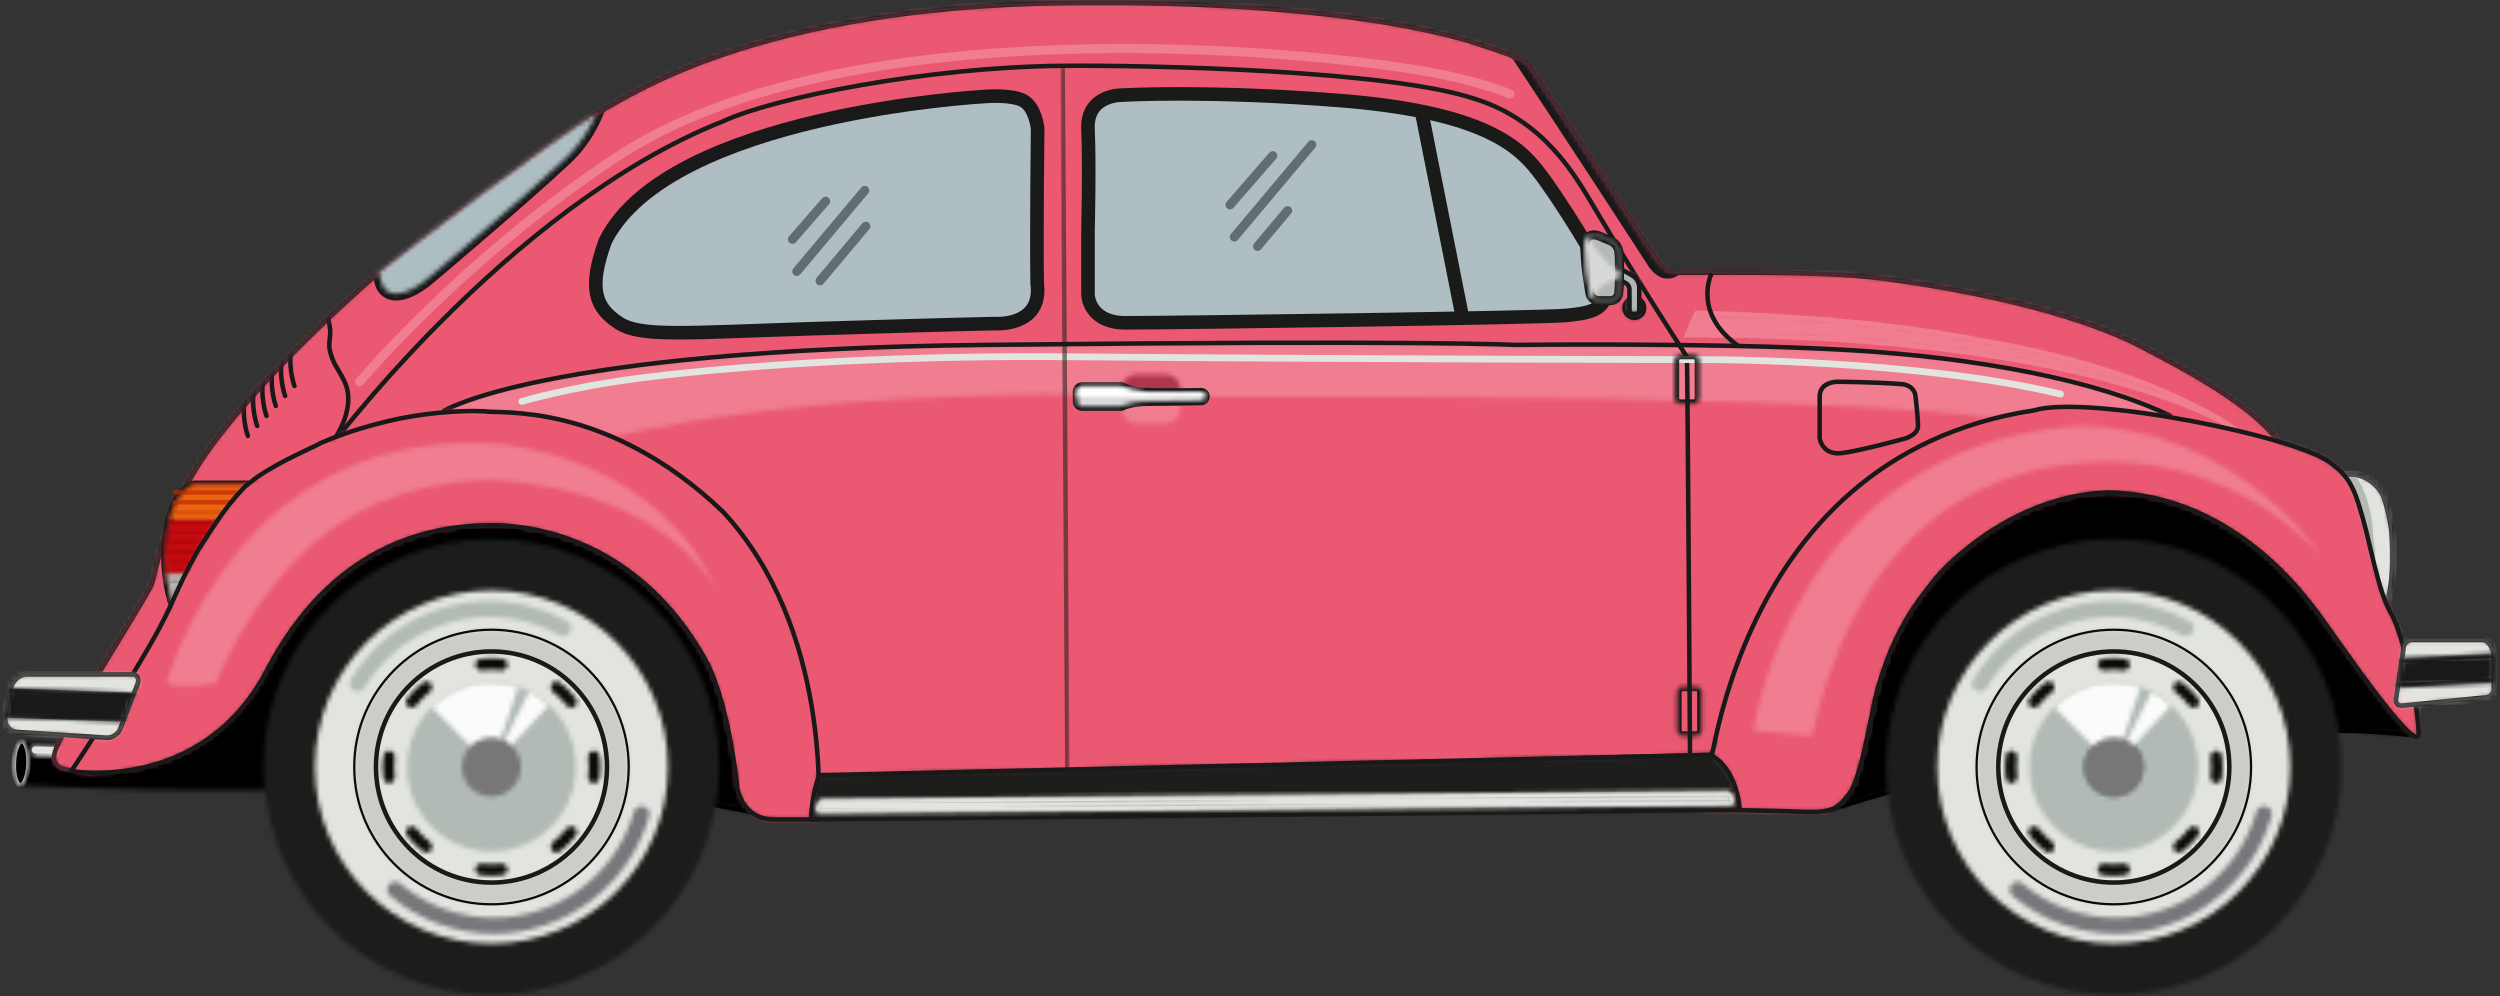 <?xml version="1.0" encoding="UTF-8"?>
<svg width="552px" height="220px" viewBox="0 0 552 220" version="1.1" xmlns="http://www.w3.org/2000/svg" xmlns:xlink="http://www.w3.org/1999/xlink">
    <rect x="0" y="0" width="552" height="220" fill="#333333" stroke="none"/>
    <!-- Generator: Sketch 42 (36781) - http://www.bohemiancoding.com/sketch -->
    <title>beetle</title>
    <desc>Created with Sketch.</desc>
    <defs>
        <path d="M0.551,2.692 L30.02,3.721 L61.068,0.26 L63.367,13.482 C63.367,13.482 44.842,13.723 30.02,13.483 C15.198,13.242 0.21,12.458 0.21,12.458 L0.551,2.692 Z" id="path-1"></path>
        <path d="M1.859,9.791 C1.135,9.765 0.51,7.647 0.6,5.063 C0.69,2.478 1.461,0.409 2.186,0.434 C2.91,0.459 3.535,2.578 3.445,5.162 C3.354,7.746 2.583,9.816 1.859,9.791 Z" id="path-3"></path>
        <path d="M0.386,5.567 C0.386,5.399 0.389,5.228 0.395,5.056 C0.489,2.358 1.294,0.198 2.193,0.229 C3.092,0.26 3.744,2.472 3.65,5.169 C3.555,7.866 2.751,10.027 1.852,9.996 C1.012,9.966 0.387,8.031 0.386,5.575 L0.386,5.567 L0.386,5.567 Z" id="path-5"></path>
        <path d="M9.646,4.008 L21.802,4.432 L21.915,1.176 L0.2,0.418 C0.403,1.01 0.546,1.78 0.607,2.652 L9.683,2.969 L9.646,4.008 Z" id="path-7"></path>
        <path d="M3.136,169.89 C3.136,169.89 -0.623,169.498 0.422,166.157 C1.148,162.364 17.722,136.704 21.656,129.374 C22.914,127.032 23.613,114.335 34.434,99.266 C46.753,82.11 69.381,62.414 71.114,60.897 C74.371,58.047 111.356,29.796 121.454,24.25 C128.374,20.449 156.597,1.582 222.812,0.632 C289.027,-0.318 315.216,9.862 315.216,9.862 C316.435,10.304 320.642,11.491 322.813,12.577 C324.984,13.663 324.984,13.12 326.069,14.748 C327.155,16.377 332.186,23.912 333.667,26.15 C336.765,30.831 339.638,35.38 343.98,41.895 C349.751,50.556 353.734,57.082 354.292,57.64 C354.292,57.64 356.026,60.059 357.82,60.15 C361.56,60.344 389.435,59.54 403.953,61.44 C417.938,63.271 445.744,67.956 462.705,77.321 C468.675,80.443 484.144,88.451 490.385,96.188 C496.627,103.925 494.045,104.603 494.045,104.603 L421.321,101.889 L390.927,130.301 L365.961,166.633 L166.502,171.655 L146.149,120.348 L110.599,99.445 L69.35,102.974 L44.927,119.805 L28.102,140.708 L8.978,170.56 L3.136,169.89 Z" id="path-9"></path>
        <path d="M122.007,26.147 C122.007,26.147 92.698,4.972 0.432,4.972 C1.517,2.258 2.603,0.086 2.603,0.086 C2.603,0.086 38.424,0.629 65.018,6.058 C104.639,12.573 122.007,26.147 122.007,26.147 Z" id="path-11"></path>
        <path d="M27.645,24.38 L26.868,23.923 L25.823,24.012 L0.816,16.865 L2.444,15.236 C2.444,15.236 23.611,1.663 121.848,0.577 C220.085,-0.509 239.081,0.577 239.081,0.577 C239.081,0.577 282.501,0.034 311.809,1.663 C341.117,3.292 371.039,8.379 383.994,16.322 C360.656,17.951 344.917,16.865 344.917,16.865 C344.917,16.865 321.036,11.436 166.353,11.979 C72.899,8.862 31.097,23.135 27.645,24.38 L27.645,24.38 Z" id="path-13"></path>
        <polygon id="path-15" points="1.57 156.251 0.485 156.279 0.485 0.522 1.57 0.522"></polygon>
        <path d="M0.723,1.746 C0.723,1.07 1.274,0.522 1.955,0.522 L4.919,0.522 C5.599,0.522 6.151,1.075 6.151,1.746 L6.151,10.156 C6.151,10.832 5.6,11.38 4.919,11.38 L1.955,11.38 C1.275,11.38 0.723,10.827 0.723,10.156 L0.723,1.746 Z M0.723,0.522 L6.151,0.522 L6.151,11.38 L0.723,11.38 L0.723,0.522 Z" id="path-17"></path>
        <path d="M4.924,11.38 C5.603,11.378 6.151,10.831 6.151,10.156 L6.151,1.746 C6.151,1.075 5.599,0.522 4.919,0.522 L1.955,0.522 C1.274,0.522 0.723,1.07 0.723,1.746 L0.723,10.156 C0.723,10.825 1.272,11.378 1.95,11.38 L4.924,11.38 L4.924,11.38 Z" id="path-19"></path>
        <path d="M0.181,1.511 C0.181,0.834 0.731,0.286 1.412,0.286 L4.376,0.286 C5.057,0.286 5.608,0.84 5.608,1.511 L5.608,9.92 C5.608,10.596 5.058,11.145 4.376,11.145 L1.412,11.145 C0.732,11.145 0.181,10.591 0.181,9.92 L0.181,1.511 Z M0.181,0.286 L5.608,0.286 L5.608,11.145 L0.181,11.145 L0.181,0.286 Z" id="path-21"></path>
        <path d="M5.608,1.498 C5.601,0.833 5.052,0.286 4.376,0.286 L1.412,0.286 C0.731,0.286 0.181,0.834 0.181,1.511 L0.181,9.92 C0.181,10.591 0.732,11.145 1.412,11.145 L4.376,11.145 C5.054,11.145 5.601,10.603 5.608,9.933 L5.608,1.498 L5.608,1.498 Z" id="path-23"></path>
        <path d="M85.728,0.742 C85.728,0.742 20.599,4.904 2.145,32.594 C-1.835,43.453 0.155,47.434 5.039,50.692 C9.924,53.949 19.77,52.864 49.13,51.959 C78.491,51.054 87.898,50.873 87.898,50.873 C87.898,50.873 98.754,51.778 97.487,42.005 C97.306,30.423 97.589,7.8 97.589,7.8 C97.589,7.8 97.849,3.638 94.411,1.648 C90.974,-0.344 86.643,0.675 85.728,0.742 Z" id="path-25"></path>
        <path d="M0.347,30.24 L0.347,44.538 C0.347,44.538 0.528,51.053 9.392,50.69 C18.981,50.69 101.117,49.604 106.002,49.061 C110.886,48.518 116.314,48.172 114.504,40.472 C110.344,32.955 101.841,19.2 97.861,15.038 C93.88,10.875 85.739,3.998 56.249,1.645 C26.761,-0.707 7.946,0.423 7.946,0.423 C7.946,0.423 -0.016,0.198 0.347,7.98 C0.709,15.761 0.347,30.24 0.347,30.24 Z" id="path-27"></path>
        <path d="M0.099,0.715 L9.325,47.136 L0.099,0.715 Z" id="path-29"></path>
        <path d="M0.6,35.521 C6.877,30.444 37.514,7.137 48.577,0.468 C47.128,3.799 45.005,7.282 41.895,10.21 C32.668,18.897 12.044,36.271 12.044,36.271 C12.044,36.271 4.988,42.786 1.732,38.985 C1.317,38.487 0.94,37.254 0.6,35.521 L0.6,35.521 Z" id="path-31"></path>
        <path d="M5.544,0.724 C4.788,1.282 3.466,2.487 2.389,4.673 C0.781,7.94 -1.414,17.558 2.389,28.019 L17.044,28.019 L23.014,0.33 L6.731,0.33 C6.731,0.33 5.918,0.448 5.544,0.724 Z" id="path-33"></path>
        <path d="M0.283,15.982 C0.284,10.752 1.439,6.604 2.389,4.673 C3.466,2.487 4.788,1.282 5.544,0.724 C5.918,0.448 6.731,0.33 6.731,0.33 L23.014,0.33 L23.014,28.019 L0.283,28.019 L0.283,15.997 C0.283,19.613 0.836,23.746 2.389,28.019 L17.044,28.019 L23.014,0.33 L6.731,0.33 L0.283,15.982 Z" id="path-35"></path>
        <path d="M1.25,0.543 C0.492,3.496 -0.03,7.704 0.495,12.487 L18.8,12.487 L21.375,0.543 L1.25,0.543 L1.25,0.543 Z" id="path-37"></path>
        <path d="M0.495,0.174 C0.76,2.59 1.293,5.153 2.197,7.775 L17.161,7.775 L18.8,0.174 L0.495,0.174 L0.495,0.174 Z" id="path-39"></path>
        <path d="M0.43,7.931 C0.785,6.546 1.193,5.436 1.569,4.673 C2.645,2.487 3.967,1.282 4.723,0.724 C5.097,0.448 5.911,0.33 5.911,0.33 L22.193,0.33 L20.554,7.931 L0.43,7.931 L0.43,7.931 Z" id="path-41"></path>
        <path d="M0.038,0.4 C0.117,0.673 0.201,0.946 0.288,1.221 L12.688,1.221 L12.688,0.4 L0.038,0.4 L0.038,0.4 Z" id="path-43"></path>
        <path d="M0.303,0.691 C0.363,0.963 0.428,1.237 0.496,1.512 L13.509,1.512 L13.509,0.691 L0.303,0.691 L0.303,0.691 Z" id="path-45"></path>
        <path d="M0.712,0.161 C0.755,0.433 0.801,0.707 0.851,0.982 L14.33,0.982 L14.33,0.161 L0.712,0.161 L0.712,0.161 Z" id="path-47"></path>
        <path d="M0.694,0.795 C0.652,1.063 0.612,1.336 0.575,1.616 L14.33,1.616 L14.33,0.795 L0.694,0.795 L0.694,0.795 Z" id="path-49"></path>
        <path d="M0.302,0.743 C0.311,1.014 0.323,1.288 0.338,1.564 L14.33,1.564 L14.33,0.743 L0.302,0.743 L0.302,0.743 Z" id="path-51"></path>
        <path d="M0.44,0.452 C0.465,0.724 0.494,0.997 0.527,1.273 L14.33,1.273 L14.33,0.452 L0.44,0.452 L0.44,0.452 Z" id="path-53"></path>
        <path d="M0.297,0.213 C0.289,0.483 0.284,0.757 0.283,1.034 L14.33,1.034 L14.33,0.213 L0.297,0.213 L0.297,0.213 Z" id="path-55"></path>
        <path d="M0.296,0.265 C0.234,0.53 0.174,0.804 0.117,1.086 L13.509,1.086 L13.509,0.265 L0.296,0.265 L0.296,0.265 Z" id="path-57"></path>
        <path d="M0.425,0.504 C0.401,0.773 0.379,1.047 0.361,1.325 L14.33,1.325 L14.33,0.504 L0.425,0.504 L0.425,0.504 Z" id="path-59"></path>
        <path d="M0.911,0.556 C0.823,0.814 0.736,1.088 0.652,1.377 L13.509,1.377 L13.509,0.556 L0.911,0.556 L0.911,0.556 Z" id="path-61"></path>
        <path d="M5.765,0.621 C7.259,0.947 9.876,2.33 11.193,4.964 C11.735,6.05 12.373,8.603 12.821,10.937 C13.269,13.27 13.364,16.247 13.364,19.081 C13.364,21.472 12.962,27.862 11.735,29.396 C9.022,24.51 6.851,16.366 6.851,16.366 L4.814,9.236 L0.338,0.621 C0.338,0.621 4.271,0.295 5.765,0.621 Z" id="path-63"></path>
        <path d="M3.581,0.886 C3.581,0.886 4.123,1.429 5.209,4.143 C6.294,6.858 6.837,11.202 6.837,11.202 C6.837,11.202 7.137,15.04 7.38,17.717 C4.666,10.116 2.495,2.515 2.495,2.515 L0.324,0.669 L3.581,0.886 Z" id="path-65"></path>
        <path d="M0.63,79.058 L11.307,26.721 L48.757,0.117 L107.373,12.062 L130.933,62.412 C130.933,62.412 130.953,63.047 130.357,62.967 C125.759,62.353 103.568,59.982 65.853,65.269 C28.755,70.469 6.677,77.727 1.589,79.517 C0.833,79.782 0.63,79.058 0.63,79.058 Z" id="path-67"></path>
        <path d="M150.416,69.521 C112.424,61.377 63.577,55.948 0.076,59.205 C34.812,22.829 56.521,1.112 56.521,1.112 L130.878,0.026 L152.045,48.347 C152.045,48.347 152.587,48.347 150.416,69.521 Z" id="path-69"></path>
        <path d="M101.171,51.093 C101.171,78.879 78.654,101.405 50.876,101.405 C23.098,101.405 0.581,78.879 0.581,51.093 C0.581,23.307 23.098,0.781 50.876,0.781 C78.654,0.781 101.171,23.307 101.171,51.093 Z" id="path-71"></path>
        <path d="M78.371,39.6 C78.371,61.139 60.916,78.601 39.383,78.601 C17.851,78.601 0.396,61.139 0.396,39.6 C0.396,18.061 17.851,0.6 39.383,0.6 C60.916,0.6 78.371,18.061 78.371,39.6 Z" id="path-73"></path>
        <path d="M51.757,25.645 C51.757,11.553 40.337,0.129 26.249,0.129 C12.162,0.129 0.741,11.553 0.741,25.645 C0.741,39.737 12.162,51.162 26.249,51.162 C40.337,51.162 51.757,39.737 51.757,25.645 Z" id="path-75"></path>
        <path d="M60.656,30.571 C60.656,13.829 47.089,0.258 30.354,0.258 C13.618,0.258 0.051,13.829 0.051,30.571 C0.051,47.312 13.618,60.883 30.354,60.883 C47.089,60.883 60.656,47.312 60.656,30.571 Z" id="path-77"></path>
        <path d="M51.757,25.645 C51.757,11.553 40.337,0.129 26.249,0.129 C12.162,0.129 0.741,11.553 0.741,25.645 C0.741,39.737 12.162,51.162 26.249,51.162 C40.337,51.162 51.757,39.737 51.757,25.645 Z" id="path-79"></path>
        <path d="M37.493,19.078 C37.493,29.371 29.15,37.717 18.861,37.717 C8.571,37.717 0.229,29.371 0.229,19.078 C0.229,8.785 8.571,0.439 18.861,0.439 C29.15,0.439 37.493,8.785 37.493,19.078 Z" id="path-81"></path>
        <path d="M9.119,0.776 L0.801,17.436 L13.466,3.793 C12.174,2.593 10.71,1.576 9.119,0.776 Z" id="path-83"></path>
        <path d="M13.936,0.439 C8.791,0.439 4.134,2.525 0.76,5.898 L13.936,19.078 L19.833,1.419 C17.978,0.795 16.001,0.439 13.936,0.439 Z" id="path-85"></path>
        <path d="M13.059,6.766 C13.059,10.363 10.144,13.279 6.548,13.279 C2.95,13.279 0.036,10.363 0.036,6.766 C0.036,3.167 2.95,0.251 6.548,0.251 C10.144,0.251 13.059,3.167 13.059,6.766 Z" id="path-87"></path>
        <path d="M7.62,2.46 C7.44,3.139 6.763,3.555 6.079,3.46 C4.76,3.276 3.41,3.276 2.091,3.46 C1.408,3.555 0.729,3.139 0.549,2.46 C0.371,1.786 0.879,1.074 1.718,0.954 C3.283,0.733 4.887,0.733 6.452,0.954 C7.29,1.074 7.798,1.786 7.62,2.46 Z" id="path-89"></path>
        <path d="M5.552,0.764 C5.904,1.371 5.719,2.144 5.168,2.562 C4.106,3.364 3.151,4.319 2.35,5.382 C1.933,5.932 1.159,6.118 0.553,5.764 C-0.05,5.414 -0.195,4.551 0.313,3.875 C1.264,2.611 2.4,1.476 3.662,0.525 C4.34,0.018 5.203,0.161 5.552,0.764 Z" id="path-91"></path>
        <path d="M2.25,0.765 C2.928,0.946 3.346,1.624 3.251,2.31 C3.066,3.628 3.066,4.979 3.251,6.297 C3.345,6.981 2.929,7.66 2.251,7.839 C1.577,8.018 0.866,7.51 0.745,6.671 C0.524,5.105 0.525,3.501 0.745,1.934 C0.866,1.097 1.578,0.587 2.25,0.765 Z" id="path-93"></path>
        <path d="M0.553,0.377 C1.16,0.025 1.934,0.209 2.35,0.761 C3.153,1.824 4.106,2.78 5.17,3.58 C5.72,3.997 5.907,4.771 5.552,5.377 C5.202,5.982 4.34,6.125 3.663,5.617 C2.399,4.667 1.265,3.53 0.314,2.267 C-0.193,1.589 -0.05,0.726 0.553,0.377 Z" id="path-95"></path>
        <path d="M0.55,1.219 C0.73,0.541 1.408,0.123 2.093,0.218 C3.412,0.403 4.76,0.405 6.079,0.218 C6.763,0.124 7.442,0.538 7.62,1.219 C7.801,1.894 7.292,2.604 6.454,2.725 C4.888,2.947 3.283,2.945 1.718,2.724 C0.88,2.604 0.372,1.891 0.55,1.219 Z" id="path-97"></path>
        <path d="M0.976,5.378 C0.624,4.77 0.809,3.996 1.36,3.579 C2.423,2.777 3.378,1.824 4.178,0.759 C4.595,0.209 5.369,0.021 5.975,0.377 C6.58,0.727 6.722,1.589 6.217,2.266 C5.265,3.53 4.128,4.665 2.866,5.616 C2.188,6.124 1.325,5.98 0.976,5.378 Z" id="path-99"></path>
        <path d="M1.816,7.838 C1.137,7.658 0.719,6.979 0.815,6.295 C0.999,4.975 1.001,3.626 0.815,2.307 C0.719,1.624 1.135,0.943 1.816,0.765 C2.49,0.585 3.2,1.094 3.321,1.932 C3.542,3.498 3.54,5.104 3.32,6.67 C3.2,7.508 2.487,8.016 1.816,7.838 Z" id="path-101"></path>
        <path d="M5.976,5.765 C5.368,6.116 4.594,5.932 4.178,5.38 C3.375,4.317 2.423,3.362 1.359,2.561 C0.808,2.145 0.62,1.37 0.976,0.764 C1.326,0.159 2.188,0.016 2.865,0.523 C4.129,1.474 5.263,2.611 6.214,3.874 C6.722,4.552 6.578,5.415 5.976,5.765 Z" id="path-103"></path>
        <path d="M100.651,51.093 C100.651,78.879 78.134,101.405 50.357,101.405 C22.579,101.405 0.062,78.879 0.062,51.093 C0.062,23.307 22.579,0.781 50.357,0.781 C78.134,0.781 100.651,23.307 100.651,51.093 Z" id="path-105"></path>
        <path d="M78.672,39.6 C78.672,61.139 61.218,78.601 39.685,78.601 C18.152,78.601 0.697,61.139 0.697,39.6 C0.697,18.061 18.152,0.6 39.685,0.6 C61.218,0.6 78.672,18.061 78.672,39.6 Z" id="path-107"></path>
        <path d="M51.238,25.645 C51.238,11.553 39.817,0.129 25.73,0.129 C11.642,0.129 0.222,11.553 0.222,25.645 C0.222,39.737 11.642,51.162 25.73,51.162 C39.817,51.162 51.238,39.737 51.238,25.645 Z" id="path-109"></path>
        <path d="M60.958,30.571 C60.958,13.829 47.39,0.258 30.655,0.258 C13.92,0.258 0.352,13.829 0.352,30.571 C0.352,47.312 13.92,60.883 30.655,60.883 C47.39,60.883 60.958,47.312 60.958,30.571 Z" id="path-111"></path>
        <path d="M51.238,25.645 C51.238,11.553 39.817,0.129 25.73,0.129 C11.642,0.129 0.222,11.553 0.222,25.645 C0.222,39.737 11.642,51.162 25.73,51.162 C39.817,51.162 51.238,39.737 51.238,25.645 Z" id="path-113"></path>
        <path d="M37.795,19.078 C37.795,29.371 29.452,37.717 19.162,37.717 C8.872,37.717 0.53,29.371 0.53,19.078 C0.53,8.785 8.872,0.439 19.162,0.439 C29.452,0.439 37.795,8.785 37.795,19.078 Z" id="path-115"></path>
        <path d="M7.922,2.46 C7.741,3.139 7.064,3.555 6.38,3.46 C5.061,3.276 3.711,3.276 2.392,3.46 C1.709,3.555 1.031,3.139 0.851,2.46 C0.673,1.786 1.181,1.074 2.02,0.954 C3.584,0.733 5.188,0.733 6.754,0.954 C7.592,1.074 8.1,1.786 7.922,2.46 Z" id="path-117"></path>
        <path d="M5.853,0.764 C6.205,1.371 6.021,2.144 5.469,2.562 C4.408,3.364 3.452,4.319 2.651,5.382 C2.234,5.932 1.461,6.118 0.855,5.764 C0.251,5.414 0.107,4.551 0.615,3.875 C1.566,2.611 2.701,1.476 3.964,0.525 C4.641,0.018 5.504,0.161 5.853,0.764 Z" id="path-119"></path>
        <path d="M1.73,0.765 C2.409,0.946 2.827,1.624 2.731,2.31 C2.547,3.628 2.547,4.979 2.731,6.297 C2.826,6.981 2.41,7.66 1.731,7.839 C1.057,8.018 0.346,7.51 0.226,6.671 C0.004,5.105 0.005,3.501 0.226,1.934 C0.346,1.097 1.058,0.587 1.73,0.765 Z" id="path-121"></path>
        <path d="M0.854,0.377 C1.461,0.025 2.235,0.209 2.652,0.761 C3.454,1.824 4.407,2.78 5.471,3.58 C6.021,3.997 6.208,4.771 5.853,5.377 C5.504,5.982 4.642,6.125 3.964,5.617 C2.701,4.667 1.566,3.53 0.616,2.267 C0.109,1.589 0.252,0.726 0.854,0.377 Z" id="path-123"></path>
        <path d="M0.851,1.219 C1.031,0.541 1.71,0.123 2.395,0.218 C3.713,0.403 5.062,0.405 6.38,0.218 C7.064,0.124 7.744,0.538 7.922,1.219 C8.102,1.894 7.593,2.604 6.755,2.725 C5.19,2.947 3.584,2.945 2.019,2.724 C1.181,2.604 0.673,1.891 0.851,1.219 Z" id="path-125"></path>
        <path d="M0.456,5.378 C0.105,4.77 0.289,3.996 0.841,3.579 C1.903,2.777 2.859,1.824 3.659,0.759 C4.075,0.209 4.849,0.021 5.455,0.377 C6.061,0.727 6.203,1.589 5.697,2.266 C4.745,3.53 3.609,4.665 2.346,5.616 C1.669,6.124 0.806,5.98 0.456,5.378 Z" id="path-127"></path>
        <path d="M1.296,7.838 C0.618,7.658 0.2,6.979 0.295,6.295 C0.48,4.975 0.482,3.626 0.295,2.307 C0.2,1.624 0.616,0.943 1.296,0.765 C1.97,0.585 2.68,1.094 2.802,1.932 C3.022,3.498 3.021,5.104 2.801,6.67 C2.68,7.508 1.968,8.016 1.296,7.838 Z" id="path-129"></path>
        <path d="M5.457,5.765 C4.849,6.116 4.075,5.932 3.658,5.38 C2.856,4.317 1.904,3.362 0.839,2.561 C0.289,2.145 0.101,1.37 0.457,0.764 C0.806,0.159 1.668,0.016 2.346,0.523 C3.609,1.474 4.744,2.611 5.694,3.874 C6.202,4.552 6.058,5.415 5.457,5.765 Z" id="path-131"></path>
        <path d="M13.361,6.766 C13.361,10.363 10.445,13.279 6.849,13.279 C3.252,13.279 0.337,10.363 0.337,6.766 C0.337,3.167 3.252,0.251 6.849,0.251 C10.445,0.251 13.361,3.167 13.361,6.766 Z" id="path-133"></path>
        <path d="M165.768,90.587 C165.768,87.816 168.641,48.609 144.761,22.729 C119.07,-1.884 95.11,1.089 91.933,0.469 C86.264,0.185 77.708,0.918 70.434,2.695 C63.16,4.473 58.261,6.394 55.755,7.518 C54.738,8.201 47.071,11.319 41.643,15.119 C41.059,15.573 39.259,16.944 38.93,17.291 C34.332,22.132 31.696,26.66 28.617,31.407 C22.484,42.377 24.304,42.093 14.869,57.652 C5.433,73.211 0.757,79.91 0.757,79.91 C0.757,79.91 29.703,84.982 43.996,57.652 C58.288,30.322 79.269,25.617 93.563,25.617 C107.858,25.617 128.484,32.347 141.328,56.31 C146.213,66.517 147.841,83.529 147.841,83.529 C147.841,83.529 148.741,90.587 155.982,90.587 L165.768,90.587 Z" id="path-135"></path>
        <path d="M35.88,74.237 C34.93,79.055 37.991,64.245 37.991,64.245 C37.991,64.245 34.863,82.177 32.283,85.571 C29.706,88.964 28.553,89.982 22.04,89.71 C15.527,89.439 0.309,89.236 0.309,89.236 L0.309,88.874 C0.309,88.874 4.107,11.598 72.856,1.101 C84.795,-2.518 132.557,7.074 138.888,13.047 C143.23,16.123 144.135,20.105 145.583,24.991 C147.03,29.878 149.019,41.278 151.733,45.803 C154.447,50.327 157.704,65.711 157.884,72.226 C158.066,78.741 137.621,48.337 135.451,45.623 C133.28,42.908 117.36,19.742 89.499,19.199 C68.693,19.742 53.496,35.124 50.782,38.745 C48.069,42.365 41.737,49.061 37.757,65.168 L35.88,74.237 Z" id="path-137"></path>
        <path d="M2.574,5.291 L199.319,0.812 C199.319,0.812 204.854,2.91 205.832,12.892 C191.992,13.164 0.752,15.034 0.752,15.034 C0.752,15.034 0.835,9.916 2.574,5.291 Z" id="path-139"></path>
        <path d="M0.781,2.669 C0.883,2.251 1.331,1.889 1.748,1.886 L201.366,0.144 C201.785,0.14 202.237,0.49 202.347,0.91 L202.631,1.996 C202.72,2.336 202.543,2.57 202.201,2.573 L0.956,4.33 C0.611,4.333 0.432,4.104 0.516,3.76 L0.781,2.669 Z" id="path-141"></path>
        <path d="M201.371,0.554 C201.368,0.554 201.365,0.554 201.362,0.554 L1.744,2.296 C1.139,2.302 0.528,2.793 0.382,3.393 L0.117,4.483 C-0.031,5.089 0.348,5.566 0.959,5.561 L202.204,3.805 C202.717,3.8 203.06,3.454 203.064,2.989 L203.064,2.975 C203.063,2.891 203.052,2.803 203.028,2.713 L202.744,1.627 C202.587,1.028 201.977,0.555 201.374,0.554 L201.371,0.554 L201.371,0.554 Z" id="path-143"></path>
        <path d="M0.376,3.812 C0.376,1.997 1.845,0.525 3.663,0.525 L10.115,0.525 C11.931,0.525 13.402,1.99 13.402,3.812 L13.402,8.096 C13.402,9.912 11.933,11.384 10.115,11.384 L3.663,11.384 C1.848,11.384 0.376,9.919 0.376,8.096 L0.376,3.812 Z" id="path-145"></path>
        <path d="M13.402,6.497 L13.402,3.812 C13.402,1.99 11.931,0.525 10.115,0.525 L3.663,0.525 C1.845,0.525 0.376,1.997 0.376,3.812 L0.376,6.497 L13.402,6.497 Z" id="path-147"></path>
        <path d="M10.043,0.777 L10.043,0.777 C10.331,0.781 10.591,0.9 10.783,1.089 C11.693,1.424 13.428,1.924 15.9,2.038 C19.699,2.212 27.81,2.053 27.81,2.053 C28.291,2.044 28.68,2.424 28.68,2.906 L28.68,2.991 C28.68,3.471 28.299,3.867 27.818,3.876 C27.818,3.876 19.403,4.035 15.9,4.035 C13.521,4.035 11.672,4.536 10.73,4.857 C10.544,5.018 10.305,5.117 10.043,5.12 L10.043,5.12 C10.04,5.12 10.038,5.12 10.035,5.12 L1.533,5.12 C0.939,5.118 0.458,4.638 0.458,4.024 L0.458,1.873 C0.458,1.268 0.943,0.777 1.537,0.777 L5.783,0.777 L10.043,0.777 L10.043,0.777 Z" id="path-149"></path>
        <path d="M10.043,0.777 L10.043,0.777 C10.038,0.777 10.033,0.777 10.028,0.777 L1.537,0.777 C0.943,0.777 0.458,1.268 0.458,1.873 L0.458,4.024 C0.458,4.639 0.941,5.12 1.537,5.12 L10.028,5.12 C10.033,5.12 10.038,5.12 10.043,5.12 L10.043,5.12 C10.305,5.117 10.544,5.018 10.73,4.857 C11.672,4.536 13.521,4.035 15.9,4.035 C19.403,4.035 27.818,3.876 27.818,3.876 C28.299,3.867 28.68,3.471 28.68,2.991 L28.68,2.906 C28.68,2.424 28.291,2.044 27.81,2.053 C27.81,2.053 19.699,2.212 15.9,2.038 C13.428,1.924 11.693,1.424 10.783,1.089 C10.591,0.9 10.331,0.781 10.043,0.777 Z" id="path-151"></path>
        <path d="M10.043,0.777 L10.043,0.777 C10.038,0.777 10.033,0.777 10.028,0.777 L1.537,0.777 C0.943,0.777 0.458,1.268 0.458,1.873 L0.458,4.024 C0.458,4.639 0.941,5.12 1.537,5.12 L10.028,5.12 C10.033,5.12 10.038,5.12 10.043,5.12 L10.043,5.12 C10.305,5.117 10.544,5.018 10.73,4.857 C11.672,4.536 13.521,4.035 15.9,4.035 C19.403,4.035 27.818,3.876 27.818,3.876 C28.299,3.867 28.68,3.471 28.68,2.991 L28.68,2.906 C28.68,2.424 28.291,2.044 27.81,2.053 C27.81,2.053 19.699,2.212 15.9,2.038 C13.428,1.924 11.693,1.424 10.783,1.089 C10.591,0.9 10.331,0.781 10.043,0.777 Z" id="path-153"></path>
        <path d="M0.458,3.057 L0.458,1.873 C0.458,1.268 0.943,0.777 1.537,0.777 L10.028,0.777 C10.033,0.777 10.038,0.777 10.043,0.777 L10.043,0.777 C10.331,0.781 10.591,0.9 10.783,1.089 C11.693,1.424 13.428,1.924 15.9,2.038 C19.699,2.212 27.81,2.053 27.81,2.053 C28.291,2.044 28.68,2.424 28.68,2.906 L28.68,2.991 C28.68,3.014 28.68,3.036 28.678,3.057 L0.458,3.057 L0.458,3.057 Z" id="path-155"></path>
        <path d="M25.52,12.363 C25.06,13.48 23.719,14.324 22.521,14.247 L2.745,12.965 C0.988,12.85 -0.156,11.3 0.185,9.509 L1.325,3.518 C1.667,1.724 3.266,0.27 4.908,0.27 L28.155,0.27 C29.25,0.27 29.816,1.174 29.413,2.292 L25.52,12.363 Z" id="path-157"></path>
        <path d="M0.139,6.543 C0.149,6.438 0.165,6.332 0.185,6.225 L1.325,0.235 C1.336,0.178 1.348,0.122 1.361,0.067 L28.636,1.019 L26.15,7.452 L0.139,6.543 L0.139,6.543 Z" id="path-159"></path>
        <path d="M0.139,6.543 C0.149,6.438 0.165,6.332 0.185,6.225 L1.325,0.235 C1.336,0.178 1.348,0.122 1.361,0.067 L28.636,1.019 L26.15,7.452 L0.139,6.543 L0.139,6.543 Z" id="path-161"></path>
        <path d="M0.192,13.091 C0.059,13.989 0.677,14.644 1.592,14.553 L20.136,12.707 C21.043,12.617 21.777,11.804 21.777,10.903 L21.777,3.305 C21.539,1.511 20.426,0.057 19.282,0.057 L3.768,0.057 C2.859,0.057 2.015,0.784 1.882,1.682 L0.192,13.091 Z" id="path-163"></path>
        <polygon id="path-165" points="21.777 5.852 21.777 0.155 1.471 1.173 0.621 6.913 21.777 5.852"></polygon>
        <path d="M21.777,7.084 L21.777,0.843 C21.765,0.75 21.75,0.658 21.733,0.567 L1.532,1.58 L0.559,8.148 L21.777,7.084 L21.777,7.084 Z" id="path-167"></path>
        <path d="M121.823,32.617 C121.823,32.617 112.961,5.973 75.418,0.387 C17.022,-4.858 1.199,50.752 0.431,53.059 C3.687,54.688 11.457,53.059 11.457,53.059 C11.457,53.059 17.71,36.402 31.306,23.724 C44.901,11.046 61.127,8.259 72.917,8.259 C111.946,10.9 121.823,32.617 121.823,32.617 Z" id="path-169"></path>
        <path d="M126.226,29.752 C126.226,29.752 107.23,5.863 73.037,8.578 C38.845,11.293 20.391,36.267 13.335,68.843 C6.28,68.3 0.31,67.757 0.31,67.757 C0.31,67.757 8.993,4.777 71.952,0.434 C107.207,0.434 126.226,29.752 126.226,29.752 Z" id="path-171"></path>
        <path d="M2.772,4.456 C3.971,4.456 4.943,3.483 4.943,2.284 C4.943,1.084 3.971,0.112 2.772,0.112 C1.573,0.112 0.601,1.084 0.601,2.284 C0.601,3.483 1.573,4.456 2.772,4.456 Z" id="path-173"></path>
        <path d="M6.545,3.386 C7.33,3.836 7.966,4.93 7.966,5.849 L7.966,10.983 C7.966,11.432 7.598,11.796 7.146,11.796 L6.616,11.796 C6.163,11.796 5.796,11.429 5.796,10.97 L5.796,6.307 C5.796,5.851 5.482,5.3 5.082,5.07 L0.255,2.282 L1.341,0.401 L6.545,3.386 Z" id="path-175"></path>
        <path d="M0.021,2.719 C-0.101,0.591 1.393,-0.452 3.344,0.385 L5.889,1.475 C6.723,1.833 7.474,2.852 7.552,3.762 C7.552,3.762 7.725,4.838 7.725,8.095 C7.725,11.353 7.534,12.973 7.534,12.973 C7.459,13.877 6.667,14.61 5.752,14.61 L3.076,14.61 C2.166,14.61 1.312,13.887 1.168,12.989 C1.168,12.989 0.519,9.046 0.343,7.35 C0.168,5.654 0.021,2.719 0.021,2.719 Z" id="path-177"></path>
        <path d="M7.724,8.003 C7.721,4.817 7.552,3.762 7.552,3.762 C7.474,2.852 6.723,1.833 5.889,1.475 L3.344,0.385 C1.393,-0.452 -0.101,0.591 0.021,2.719 C0.021,2.719 0.168,5.654 0.343,7.35 C0.519,9.046 1.168,12.989 1.168,12.989 C1.311,13.884 2.161,14.606 3.068,14.61 L5.759,14.61 C6.671,14.606 7.46,13.875 7.534,12.973 C7.534,12.973 7.721,11.382 7.724,8.183 L7.724,8.003 L7.724,8.003 Z" id="path-179"></path>
        <path d="M0.965,0.4 C0.326,0.811 -0.042,1.62 0.021,2.719 C0.021,2.719 0.168,5.654 0.343,7.35 C0.519,9.046 1.168,12.989 1.168,12.989 C1.235,13.407 1.455,13.786 1.763,14.073 C3.31,10.872 4.928,10.734 7.713,9.454 C7.719,9.114 7.723,8.75 7.724,8.361 C3.44,5.43 1.507,1.632 0.965,0.4 L0.965,0.4 Z" id="path-181"></path>
        <path d="M2.436,20.485 C2.131,20.485 1.821,20.404 1.54,20.234 C0.719,19.734 0.455,18.66 0.951,17.833 C9.111,4.229 25.472,-2.396 40.74,1.719 C43.532,2.474 46.217,3.558 48.722,4.945 C49.563,5.411 49.87,6.473 49.408,7.32 C48.946,8.166 47.889,8.475 47.049,8.01 C44.787,6.759 42.362,5.779 39.84,5.097 C26.06,1.383 11.29,7.361 3.925,19.641 C3.599,20.185 3.025,20.485 2.436,20.485 Z" id="path-183"></path>
        <path d="M24.306,28.782 C15.946,28.782 7.816,25.813 1.415,20.421 C0.679,19.8 0.581,18.698 1.197,17.957 C1.812,17.216 2.908,17.117 3.644,17.739 C9.422,22.604 16.76,25.285 24.306,25.285 C38.574,25.285 51.302,15.661 55.259,1.881 C55.526,0.953 56.486,0.417 57.41,0.687 C58.332,0.955 58.864,1.924 58.597,2.852 C54.213,18.119 40.112,28.782 24.306,28.782 Z" id="path-185"></path>
        <path d="M1.917,20.485 C1.611,20.485 1.302,20.404 1.021,20.234 C0.199,19.734 -0.065,18.66 0.431,17.833 C8.591,4.229 24.953,-2.396 40.221,1.719 C43.012,2.474 45.698,3.558 48.203,4.945 C49.043,5.411 49.35,6.473 48.889,7.32 C48.427,8.166 47.369,8.475 46.529,8.01 C44.268,6.759 41.843,5.779 39.321,5.097 C25.541,1.383 10.77,7.361 3.406,19.641 C3.08,20.185 2.506,20.485 1.917,20.485 Z" id="path-187"></path>
        <path d="M23.786,28.782 C15.427,28.782 7.297,25.813 0.895,20.421 C0.159,19.8 0.062,18.698 0.677,17.957 C1.293,17.216 2.388,17.117 3.124,17.739 C8.903,22.604 16.241,25.285 23.786,25.285 C38.054,25.285 50.783,15.661 54.74,1.881 C55.006,0.953 55.967,0.417 56.891,0.687 C57.812,0.955 58.344,1.924 58.078,2.852 C53.694,18.119 39.593,28.782 23.786,28.782 Z" id="path-189"></path>
        <path d="M8.6,0.776 L0.282,17.436 L12.946,3.793 C11.655,2.593 10.19,1.576 8.6,0.776 Z" id="path-191"></path>
        <path d="M13.416,0.439 C8.272,0.439 3.614,2.525 0.241,5.898 L13.416,19.078 L19.314,1.419 C17.459,0.795 15.482,0.439 13.416,0.439 Z" id="path-193"></path>
        <path d="M13.361,6.766 C13.361,10.363 10.445,13.279 6.849,13.279 C3.252,13.279 0.337,10.363 0.337,6.766 C0.337,3.167 3.252,0.251 6.849,0.251 C10.445,0.251 13.361,3.167 13.361,6.766 Z" id="path-195"></path>
    </defs>
    <g id="Welcome" stroke="none" stroke-width="1" fill="none" fill-rule="evenodd">
        <g id="Desktop" transform="translate(-237, -192)">
            <g id="header" transform="translate(173, 32)">
                <g id="beetle" transform="translate(65, 160.055)">
                    <g id="Group-3" transform="translate(3.284, 160.896)">
                        <mask id="mask-2" fill="white">
                            <use xlink:href="#path-1"></use>
                        </mask>
                        <g id="Clip-2"></g>
                        <polygon id="Fill-1" fill="#000000" mask="url(#mask-2)" points="-3.249 -6.093 68.071 -3.602 67.281 19.019 -4.039 16.528"></polygon>
                    </g>
                    <g id="Group-6" transform="translate(1.642, 163.358)">
                        <mask id="mask-4" fill="white">
                            <use xlink:href="#path-3"></use>
                        </mask>
                        <g id="Clip-5"></g>
                        <path d="M1.852,9.996 C2.751,10.027 3.555,7.866 3.65,5.169 C3.744,2.472 3.092,0.26 2.193,0.229 C1.294,0.198 0.489,2.358 0.395,5.056 C0.301,7.753 0.953,9.964 1.852,9.996 Z" id="Fill-4" fill="#000000" mask="url(#mask-4)"></path>
                    </g>
                    <g id="Group-9" transform="translate(1.642, 163.358)">
                        <mask id="mask-6" fill="white">
                            <use xlink:href="#path-5"></use>
                        </mask>
                        <g id="Clip-8"></g>
                        <path d="M1.852,9.996 C2.751,10.027 3.555,7.866 3.65,5.169 C3.744,2.472 3.092,0.26 2.193,0.229 C1.294,0.198 0.489,2.358 0.395,5.056 C0.301,7.753 0.953,9.964 1.852,9.996 Z" id="Stroke-7" stroke="#E2E4DF" mask="url(#mask-6)"></path>
                    </g>
                    <path d="M6.77,165.517 C7.613,165.547 32.001,166.121 32.001,166.121" id="Stroke-10" stroke="#E2E4DF" stroke-width="1.5" stroke-linecap="round"></path>
                    <g id="Group-13" transform="translate(5.746, 164.179)">
                        <mask id="mask-8" fill="white">
                            <use xlink:href="#path-7"></use>
                        </mask>
                        <g id="Clip-12"></g>
                        <polygon id="Fill-11" fill="#E2E4DF" mask="url(#mask-8)" points="-3.759 -3.827 26.161 -2.782 25.76 8.677 -4.159 7.632"></polygon>
                    </g>
                    <path d="M13.807,169.89 C13.807,169.89 10.048,169.498 11.093,166.157 C11.82,162.364 28.394,136.704 32.328,129.374 C33.586,127.032 34.285,114.335 45.105,99.266 C57.424,82.11 80.053,62.414 81.786,60.897 C85.043,58.047 122.027,29.796 132.126,24.25 C139.046,20.449 167.268,1.582 233.483,0.632 C299.698,-0.318 325.888,9.862 325.888,9.862 C327.107,10.304 331.313,11.491 333.484,12.577 C335.655,13.663 335.655,13.12 336.741,14.748 C337.826,16.377 342.857,23.912 344.339,26.15 C347.436,30.831 350.309,35.38 354.651,41.895 C360.423,50.556 364.406,57.082 364.963,57.64 C364.963,57.64 366.698,60.059 368.491,60.15 C372.232,60.344 400.106,59.54 414.625,61.44 C428.61,63.271 456.416,67.955 473.377,77.321 C479.347,80.443 494.815,88.451 501.057,96.188 C507.298,103.925 504.717,104.603 504.717,104.603 L431.992,101.889 L401.599,130.301 L376.632,166.633 L177.174,171.655 L156.821,120.348 L121.271,99.445 L80.022,102.974 L55.599,119.805 L38.773,140.708 L19.65,170.56 L13.807,169.89 Z" id="Stroke-14" stroke="#19191A"></path>
                    <g id="Group-96" transform="translate(10.672, 0)">
                        <g id="Group-25">
                            <mask id="mask-10" fill="white">
                                <use xlink:href="#path-9"></use>
                            </mask>
                            <g id="Clip-16"></g>
                            <polygon id="Fill-15" fill="#EA5871" mask="url(#mask-10)" points="-3.866 -3.535 498.679 -3.535 498.679 175.759 -3.866 175.759"></polygon>
                            <path d="M53.043,75.34 C51.518,80.207 53.343,85.16 53.343,85.16" id="Stroke-18" stroke="#19191A" stroke-linecap="round" mask="url(#mask-10)"></path>
                            <path d="M50.985,77.546 C49.461,82.414 51.285,87.367 51.285,87.367" id="Stroke-19" stroke="#19191A" stroke-linecap="round" mask="url(#mask-10)"></path>
                            <path d="M48.928,79.753 C47.403,84.62 49.228,89.573 49.228,89.573" id="Stroke-20" stroke="#19191A" stroke-linecap="round" mask="url(#mask-10)"></path>
                            <path d="M46.87,81.959 C45.345,86.827 47.17,91.78 47.17,91.78" id="Stroke-21" stroke="#19191A" stroke-linecap="round" mask="url(#mask-10)"></path>
                            <path d="M44.812,84.166 C43.288,89.033 45.113,93.986 45.113,93.986" id="Stroke-22" stroke="#19191A" stroke-linecap="round" mask="url(#mask-10)"></path>
                            <path d="M42.755,86.372 C41.23,91.24 43.055,96.193 43.055,96.193" id="Stroke-23" stroke="#19191A" stroke-linecap="round" mask="url(#mask-10)"></path>
                            <path d="M57.258,63.943 C57.258,63.943 59.972,66.115 61.058,71.544 C61.66,74.555 60.515,75.344 61.348,78.059 C62.191,80.807 62.667,80.737 64.314,84.031 C67.571,90.546 61.058,98.69 61.058,98.147" id="Stroke-24" stroke="#19191A" mask="url(#mask-10)"></path>
                            <g id="Group" mask="url(#mask-10)" stroke="#19191A">
                                <path d="M3.136,169.89 C3.136,169.89 -0.623,169.498 0.422,166.157 C1.148,162.364 17.722,136.704 21.656,129.374 C22.914,127.032 23.613,114.335 34.434,99.266 C46.753,82.11 69.381,62.414 71.114,60.897 C74.371,58.047 111.356,29.796 121.454,24.25 C128.374,20.449 156.597,1.582 222.812,0.632 C289.027,-0.318 315.216,9.862 315.216,9.862 C316.435,10.304 320.642,11.491 322.813,12.577 C324.984,13.663 324.984,13.12 326.069,14.748 C327.155,16.377 332.186,23.912 333.667,26.15 C336.765,30.831 339.638,35.38 343.98,41.895 C349.752,50.556 353.735,57.082 354.292,57.64 C354.292,57.64 356.026,60.059 357.82,60.15 C361.56,60.344 389.435,59.54 403.953,61.44 C417.938,63.271 445.744,67.955 462.705,77.321 C468.675,80.443 484.144,88.451 490.385,96.188 C496.627,103.925 494.045,104.603 494.045,104.603 L421.321,101.889 L390.927,130.301 L365.961,166.633 L166.502,171.655 L146.149,120.348 L110.599,99.445 L69.35,102.974 L44.927,119.805 L28.102,140.708 L8.978,170.56 L3.136,169.89 Z" id="Stroke-17"></path>
                                <path d="M321.727,9.319 C321.727,9.319 338.552,34.651 353.749,58.183 C357.006,62.526 359.719,57.64 359.719,57.64" id="Stroke-75" stroke-width="3"></path>
                                <path d="M123.082,12.577 C123.082,12.577 122.54,26.15 113.313,34.837 C104.086,43.524 83.462,60.897 83.462,60.897 C83.462,60.897 76.406,67.413 73.15,63.612 C70.436,60.355 69.35,25.607 69.35,25.607 L119.283,14.206" id="Stroke-81" stroke-width="3"></path>
                            </g>
                        </g>
                        <g id="Group-28" transform="translate(360.373, 68.955)">
                            <mask id="mask-12" fill="white">
                                <use xlink:href="#path-11"></use>
                            </mask>
                            <g id="Clip-27"></g>
                            <polygon id="Fill-26" fill="#F07D90" mask="url(#mask-12)" points="-3.673 -4.018 126.111 -4.018 126.111 30.251 -3.673 30.251"></polygon>
                        </g>
                        <path d="M482.38,95.102 C482.38,95.102 453.071,73.928 360.805,73.928 C361.89,71.213 362.976,69.041 362.976,69.041 C362.976,69.041 398.797,69.584 425.391,75.014 C465.012,81.529 482.38,95.102 482.38,95.102 Z" id="Stroke-29" stroke="#F07D90"></path>
                        <g id="Group-33" transform="translate(83.731, 75.522)">
                            <mask id="mask-14" fill="white">
                                <use xlink:href="#path-13"></use>
                            </mask>
                            <g id="Clip-32"></g>
                            <polygon id="Fill-31" fill="#F07D90" mask="url(#mask-14)" points="-3.288 -4.01 388.099 -4.01 388.099 28.57 -3.288 28.57"></polygon>
                        </g>
                        <g id="Group-45" transform="translate(59.104, 13.955)">
                            <path d="M0.658,86.577 C0.658,86.577 40.912,31.74 88.945,12.738 C100.071,7.58 133.721,0.793 163.843,0.522 C183.258,0.347 236.209,1.519 254.956,7.851 C270.361,12.704 277.102,24.848 281.348,31.995 C293.288,52.1 300.615,62.959 301.701,64.859 C301.836,68.252 302.379,152.678 302.379,152.678" id="Stroke-34" stroke="#1A1A19"></path>
                            <path d="M384.197,73.003 C352.718,65.401 306.731,65.401 306.731,65.401 C306.731,65.401 227.566,65.302 164.254,64.759 C131.187,64.475 97.061,66.158 71.033,69.408 C55.294,71.374 44.439,74.632 44.439,74.632" id="Stroke-36" stroke="#E2E4DF" stroke-width="1.5" stroke-linecap="round" stroke-linejoin="round"></path>
                            <g id="Group-40" transform="translate(163.358, 0)">
                                <mask id="mask-16" fill="white">
                                    <use xlink:href="#path-15"></use>
                                </mask>
                                <g id="Clip-39"></g>
                                <path d="M0.485,0.522 L1.57,158.919" id="Stroke-38" stroke="#1A1A19" mask="url(#mask-16)"></path>
                            </g>
                            <path d="M334.808,70.288 C334.808,70.288 331.008,70.288 331.008,73.546 L331.008,82.776 C331.008,82.776 331.551,86.576 335.893,86.033 C340.235,85.49 350.005,82.776 350.005,82.776 C350.005,82.776 352.718,81.938 352.718,80.061 C352.718,78.184 352.176,73.546 352.176,73.546 C352.176,73.546 352.176,71.374 349.462,70.831 C342.406,70.288 334.808,70.288 334.808,70.288 Z" id="Stroke-41" stroke="#19191A"></path>
                            <path d="M307.128,46.399 C307.128,46.399 302.786,55.086 313.098,62.416" id="Stroke-43" stroke="#19191A"></path>
                        </g>
                        <g id="Group-48" transform="translate(357.91, 151.045)">
                            <mask id="mask-18" fill="white">
                                <use xlink:href="#path-17"></use>
                            </mask>
                            <g id="Clip-47"></g>
                            <path d="M0.723,1.746 C0.723,1.07 1.274,0.522 1.955,0.522 L4.919,0.522 C5.599,0.522 6.151,1.075 6.151,1.746 L6.151,10.156 C6.151,10.832 5.6,11.38 4.919,11.38 L1.955,11.38 C1.275,11.38 0.723,10.827 0.723,10.156 L0.723,1.746 Z" id="Fill-46" fill="#CC455C" mask="url(#mask-18)"></path>
                        </g>
                        <g id="Group-51" transform="translate(357.91, 151.045)">
                            <mask id="mask-20" fill="white">
                                <use xlink:href="#path-19"></use>
                            </mask>
                            <g id="Clip-50"></g>
                            <path d="M0.723,1.746 C0.723,1.07 1.274,0.522 1.955,0.522 L4.919,0.522 C5.599,0.522 6.151,1.075 6.151,1.746 L6.151,10.156 C6.151,10.832 5.6,11.38 4.919,11.38 L1.955,11.38 C1.275,11.38 0.723,10.827 0.723,10.156 L0.723,1.746 Z" id="Stroke-49" stroke="#19191A" stroke-width="2" mask="url(#mask-20)"></path>
                        </g>
                        <g id="Group-54" transform="translate(357.91, 77.985)">
                            <mask id="mask-22" fill="white">
                                <use xlink:href="#path-21"></use>
                            </mask>
                            <g id="Clip-53"></g>
                            <path d="M0.181,1.511 C0.181,0.834 0.731,0.286 1.412,0.286 L4.376,0.286 C5.057,0.286 5.608,0.84 5.608,1.511 L5.608,9.92 C5.608,10.596 5.058,11.145 4.376,11.145 L1.412,11.145 C0.732,11.145 0.181,10.591 0.181,9.92 L0.181,1.511 Z" id="Fill-52" fill="#CC455C" mask="url(#mask-22)"></path>
                        </g>
                        <g id="Group-57" transform="translate(357.91, 77.985)">
                            <mask id="mask-24" fill="white">
                                <use xlink:href="#path-23"></use>
                            </mask>
                            <g id="Clip-56"></g>
                            <path d="M0.181,1.511 C0.181,0.834 0.731,0.286 1.412,0.286 L4.376,0.286 C5.057,0.286 5.608,0.839 5.608,1.511 L5.608,9.92 C5.608,10.596 5.058,11.145 4.376,11.145 L1.412,11.145 C0.732,11.145 0.181,10.591 0.181,9.92 L0.181,1.511 Z" id="Stroke-55" stroke="#19191A" stroke-width="2" mask="url(#mask-24)"></path>
                        </g>
                        <path d="M86.176,90.759 C86.176,90.759 107.343,77.185 205.579,76.099 C303.816,75.014 322.812,76.099 322.812,76.099 C322.812,76.099 366.232,75.557 395.54,77.185 C424.849,78.814 451.443,83.929 467.726,91.844" id="Stroke-58" stroke="#19191A"></path>
                        <g id="Group-62" transform="translate(119.851, 20.522)">
                            <mask id="mask-26" fill="white">
                                <use xlink:href="#path-25"></use>
                            </mask>
                            <g id="Clip-61"></g>
                            <polygon id="Fill-60" fill="#AEBEC3" mask="url(#mask-26)" points="-4.081 -3.682 101.698 -3.682 101.698 56.991 -4.081 56.991"></polygon>
                        </g>
                        <path d="M205.579,21.265 C205.579,21.265 136.108,25.064 121.996,53.116 C118.016,63.976 120.005,67.957 124.89,71.214 C129.775,74.472 139.62,73.386 168.981,72.481 C198.342,71.577 207.749,71.396 207.749,71.396 C207.749,71.396 218.605,72.3 217.338,62.527 C217.157,50.946 217.44,28.323 217.44,28.323 C217.44,28.323 216.974,23.62 214.262,22.17 C211.55,20.721 205.579,21.265 205.579,21.265 Z" id="Stroke-63" stroke="#19191A" stroke-width="3"></path>
                        <g id="Group-67" transform="translate(228.209, 20.522)">
                            <mask id="mask-28" fill="white">
                                <use xlink:href="#path-27"></use>
                            </mask>
                            <g id="Clip-66"></g>
                            <polygon id="Fill-65" fill="#AEBEC3" mask="url(#mask-28)" points="-3.77 -3.953 118.965 -3.953 118.965 54.809 -3.77 54.809"></polygon>
                        </g>
                        <path d="M228.556,50.763 L228.556,65.06 C228.556,65.06 228.737,71.575 237.601,71.213 C247.19,71.213 329.326,70.127 334.211,69.584 C339.095,69.041 344.523,68.694 342.713,60.995 C338.553,53.477 330.05,39.723 326.07,35.561 C322.089,31.397 313.948,24.521 284.458,22.168 C254.97,19.816 236.155,20.945 236.155,20.945 C236.155,20.945 228.193,20.72 228.556,28.502 C228.918,36.284 228.556,50.763 228.556,50.763 Z" id="Stroke-68" stroke="#1A1A19" stroke-width="3"></path>
                        <g id="Group-72" transform="translate(302.09, 23.806)">
                            <mask id="mask-30" fill="white">
                                <use xlink:href="#path-29"></use>
                            </mask>
                            <g id="Clip-71"></g>
                            <polygon id="Fill-70" fill="#A84D5A" mask="url(#mask-30)" points="-4.006 -3.389 13.43 -3.389 13.43 51.24 -4.006 51.24"></polygon>
                        </g>
                        <g id="Group-77" transform="translate(302.09, 24.03)" stroke="#1A1A19" stroke-width="3">
                            <path d="M0.099,0.491 L9.325,46.912" id="Stroke-73"></path>
                        </g>
                        <g id="Group-80" transform="translate(71.418, 24.627)">
                            <mask id="mask-32" fill="white">
                                <use xlink:href="#path-31"></use>
                            </mask>
                            <g id="Clip-79"></g>
                            <polygon id="Fill-78" fill-opacity="1" fill="#ADBEC3" mask="url(#mask-32)" points="-6.172 -16.155 55.769 -16.155 55.769 44.28 -6.172 44.28"></polygon>
                        </g>
                        <g id="Group-95" transform="translate(162.955, 31.313)" stroke-opacity="0.5" stroke="#191A1B" stroke-width="2" stroke-linecap="round">
                            <path d="M1.306,28.558 L16.307,10.68" id="Stroke-83"></path>
                            <path d="M6.436,30.638 L16.553,18.58" id="Stroke-85"></path>
                            <path d="M0.345,21.473 L7.658,13.067" id="Stroke-87"></path>
                            <path d="M97.915,20.956 L115.009,0.584" id="Stroke-89"></path>
                            <path d="M103.044,23.036 L109.673,15.137" id="Stroke-91"></path>
                            <path d="M96.954,13.871 L106.401,3.012" id="Stroke-93"></path>
                        </g>
                    </g>
                    <path d="M40.843,107.44 C40.086,107.998 38.765,109.204 37.688,111.39 C36.079,114.656 33.885,124.274 37.688,134.736 L52.342,134.736 L58.312,107.046 L42.03,107.046 C42.03,107.046 41.217,107.164 40.843,107.44 Z" id="Stroke-97" stroke="#19191A" stroke-width="2"></path>
                    <g id="Group-149" transform="translate(35.299, 106.716)">
                        <g id="Group-101">
                            <mask id="mask-34" fill="white">
                                <use xlink:href="#path-33"></use>
                            </mask>
                            <g id="Clip-100"></g>
                            <polygon id="Fill-99" fill="#D42929" mask="url(#mask-34)" points="-3.822 -3.774 27.118 -3.774 27.118 32.124 -3.822 32.124"></polygon>
                        </g>
                        <g id="Group-104">
                            <mask id="mask-36" fill="white">
                                <use xlink:href="#path-35"></use>
                            </mask>
                            <g id="Clip-103"></g>
                            <path d="M5.544,0.724 C4.788,1.282 3.466,2.487 2.389,4.673 C0.781,7.94 -1.414,17.558 2.389,28.019 L17.044,28.019 L23.014,0.33 L6.731,0.33 C6.731,0.33 5.918,0.448 5.544,0.724 Z" id="Stroke-102" stroke="#19191A" stroke-width="2" mask="url(#mask-36)"></path>
                        </g>
                        <g id="Group-107" transform="translate(0, 7.388)">
                            <mask id="mask-38" fill="white">
                                <use xlink:href="#path-37"></use>
                            </mask>
                            <g id="Clip-106"></g>
                            <polygon id="Fill-105" fill="#C4090F" mask="url(#mask-38)" points="-6.6 -3.562 27.661 -3.562 27.661 16.592 -6.6 16.592"></polygon>
                        </g>
                        <g id="Group-110" transform="translate(0, 19.701)">
                            <mask id="mask-40" fill="white">
                                <use xlink:href="#path-39"></use>
                            </mask>
                            <g id="Clip-109"></g>
                            <polygon id="Fill-108" fill="#B1BAB4" mask="url(#mask-40)" points="-4.429 -3.931 23.319 -3.931 23.319 11.879 -4.429 11.879"></polygon>
                        </g>
                        <g id="Group-113" transform="translate(0.821, 0)">
                            <mask id="mask-42" fill="white">
                                <use xlink:href="#path-41"></use>
                            </mask>
                            <g id="Clip-112"></g>
                            <polygon id="Fill-111" fill="#EB640F" mask="url(#mask-42)" points="-6.335 -8.118 26.84 -8.118 26.84 12.035 -6.335 12.035"></polygon>
                        </g>
                        <g id="Group-148" transform="translate(0, 1.642)">
                            <g id="Group-116" transform="translate(1.642, 23.806)">
                                <mask id="mask-44" fill="white">
                                    <use xlink:href="#path-43"></use>
                                </mask>
                                <g id="Clip-115"></g>
                                <path d="M-2.509,0.4 L12.688,0.4" id="Stroke-114" stroke-opacity="0.646" stroke="#7C7A79" stroke-linecap="square" mask="url(#mask-44)"></path>
                            </g>
                            <g id="Group-119" transform="translate(0.821, 21.343)">
                                <mask id="mask-46" fill="white">
                                    <use xlink:href="#path-45"></use>
                                </mask>
                                <g id="Clip-118"></g>
                                <path d="M-1.688,0.691 L13.509,0.691" id="Stroke-117" stroke-opacity="0.646" stroke="#7C7A79" stroke-linecap="square" mask="url(#mask-46)"></path>
                            </g>
                            <g id="Group-122" transform="translate(0, 19.701)">
                                <mask id="mask-48" fill="white">
                                    <use xlink:href="#path-47"></use>
                                </mask>
                                <g id="Clip-121"></g>
                                <path d="M-0.867,0.161 L14.33,0.161" id="Stroke-120" stroke-opacity="0.646" stroke="#7C7A79" stroke-linecap="square" mask="url(#mask-48)"></path>
                            </g>
                            <g id="Group-125" transform="translate(0, 8.209)">
                                <mask id="mask-50" fill="white">
                                    <use xlink:href="#path-49"></use>
                                </mask>
                                <g id="Clip-124"></g>
                                <path d="M-0.867,0.795 L14.33,0.795" id="Stroke-123" stroke-opacity="0.646" stroke="#940503" stroke-linecap="square" mask="url(#mask-50)"></path>
                            </g>
                            <g id="Group-128" transform="translate(0, 14.776)">
                                <mask id="mask-52" fill="white">
                                    <use xlink:href="#path-51"></use>
                                </mask>
                                <g id="Clip-127"></g>
                                <path d="M-0.867,0.743 L14.33,0.743" id="Stroke-126" stroke-opacity="0.646" stroke="#940503" stroke-linecap="square" mask="url(#mask-52)"></path>
                            </g>
                            <g id="Group-131" transform="translate(0, 17.239)">
                                <mask id="mask-54" fill="white">
                                    <use xlink:href="#path-53"></use>
                                </mask>
                                <g id="Clip-130"></g>
                                <path d="M-0.867,0.452 L14.33,0.452" id="Stroke-129" stroke-opacity="0.646" stroke="#940503" stroke-linecap="square" mask="url(#mask-54)"></path>
                            </g>
                            <g id="Group-134" transform="translate(0, 13.134)">
                                <mask id="mask-56" fill="white">
                                    <use xlink:href="#path-55"></use>
                                </mask>
                                <g id="Clip-133"></g>
                                <path d="M-0.867,0.213 L14.33,0.213" id="Stroke-132" stroke-opacity="0.646" stroke="#940503" stroke-linecap="square" mask="url(#mask-56)"></path>
                            </g>
                            <g id="Group-137" transform="translate(0.821, 6.567)">
                                <mask id="mask-58" fill="white">
                                    <use xlink:href="#path-57"></use>
                                </mask>
                                <g id="Clip-136"></g>
                                <path d="M-1.688,0.265 L13.509,0.265" id="Stroke-135" stroke-opacity="0.646" stroke="#940503" stroke-linecap="square" mask="url(#mask-58)"></path>
                            </g>
                            <g id="Group-140" transform="translate(0, 10.672)">
                                <mask id="mask-60" fill="white">
                                    <use xlink:href="#path-59"></use>
                                </mask>
                                <g id="Clip-139"></g>
                                <path d="M-0.867,0.504 L14.33,0.504" id="Stroke-138" stroke-opacity="0.646" stroke="#940503" stroke-linecap="square" mask="url(#mask-60)"></path>
                            </g>
                            <g id="Group-143" transform="translate(0.821, 4.104)">
                                <mask id="mask-62" fill="white">
                                    <use xlink:href="#path-61"></use>
                                </mask>
                                <g id="Clip-142"></g>
                                <path d="M-1.688,0.556 L13.509,0.556" id="Stroke-141" stroke-opacity="0.646" stroke="#BC2900" stroke-linecap="square" mask="url(#mask-62)"></path>
                            </g>
                            <path d="M2.389,2.489 L17.586,2.489" id="Stroke-144" stroke-opacity="0.646" stroke="#BC2900" stroke-linecap="square"></path>
                            <path d="M2.389,0.317 L17.586,0.317" id="Stroke-146" stroke-opacity="0.646" stroke="#BC2900" stroke-linecap="square"></path>
                        </g>
                    </g>
                    <path d="M519.646,104.875 C521.14,105.2 523.757,106.584 525.073,109.218 C525.616,110.304 526.254,112.857 526.702,115.19 C527.149,117.524 527.244,120.501 527.244,123.334 C527.244,125.726 526.843,132.116 525.616,133.65 C522.902,128.764 520.731,120.62 520.731,120.62 L518.695,113.489 L514.218,104.875 C514.218,104.875 518.152,104.549 519.646,104.875 Z" id="Stroke-150" stroke="#19191A"></path>
                    <g id="Group-160" transform="translate(513.881, 104.254)">
                        <g id="Group-154">
                            <mask id="mask-64" fill="white">
                                <use xlink:href="#path-63"></use>
                            </mask>
                            <g id="Clip-152"></g>
                            <polygon id="Fill-151" fill="#E2E4DF" mask="url(#mask-64)" points="-3.767 -3.628 17.468 -3.628 17.468 33.501 -3.767 33.501"></polygon>
                            <path d="M5.765,0.621 C7.259,0.947 9.876,2.33 11.193,4.964 C11.735,6.05 12.373,8.603 12.821,10.937 C13.269,13.27 13.364,16.247 13.364,19.081 C13.364,21.472 12.962,27.862 11.735,29.396 C9.022,24.51 6.851,16.366 6.851,16.366 L4.814,9.236 L0.338,0.621 C0.338,0.621 4.271,0.295 5.765,0.621 Z" id="Stroke-153" stroke="#19191A" mask="url(#mask-64)"></path>
                        </g>
                        <g id="Group-157" transform="translate(1.642, 0.821)">
                            <mask id="mask-66" fill="white">
                                <use xlink:href="#path-65"></use>
                            </mask>
                            <g id="Clip-156"></g>
                            <polygon id="Fill-155" fill="#B1BAB4" mask="url(#mask-66)" points="-3.78 -3.436 11.484 -3.436 11.484 21.821 -3.78 21.821"></polygon>
                        </g>
                        <path d="M5.223,1.707 C5.223,1.707 5.765,2.25 6.851,4.964 C7.936,7.679 8.479,12.022 8.479,12.022 C8.479,12.022 8.778,15.861 9.022,18.538 C6.308,10.937 4.137,3.336 4.137,3.336 L1.966,1.49 L5.223,1.707 Z" id="Stroke-158" stroke="#B1BAB4"></path>
                    </g>
                    <g id="Group-163" transform="translate(401.418, 99.328)">
                        <mask id="mask-68" fill="white">
                            <use xlink:href="#path-67"></use>
                        </mask>
                        <g id="Clip-162"></g>
                        <polygon id="Fill-161" fill="#000000" mask="url(#mask-68)" points="-3.475 -3.987 135.038 -3.987 135.038 83.68 -3.475 83.68"></polygon>
                    </g>
                    <path d="M402.048,178.386 L412.725,126.049 L450.174,99.445 L508.791,111.39 L532.351,161.741 C532.351,161.741 532.371,162.375 531.775,162.295 C527.177,161.681 504.985,159.31 467.271,164.597 C430.173,169.797 408.095,177.055 403.006,178.845 C402.251,179.111 402.048,178.386 402.048,178.386 Z" id="Stroke-164" stroke="#000000"></path>
                    <g id="Group-167" transform="translate(19.701, 110.821)">
                        <mask id="mask-70" fill="white">
                            <use xlink:href="#path-69"></use>
                        </mask>
                        <g id="Clip-166"></g>
                        <polygon id="Fill-165" fill="#000000" mask="url(#mask-70)" points="-4.029 -4.078 156.209 -4.078 156.209 73.625 -4.029 73.625"></polygon>
                    </g>
                    <path d="M170.118,180.342 C132.126,172.198 83.279,166.769 19.777,170.026 C54.513,133.65 76.223,111.933 76.223,111.933 L150.579,110.847 L171.746,159.168 C171.746,159.168 172.289,159.168 170.118,180.342 Z" id="Stroke-168" stroke="#000000"></path>
                    <g id="Group-171" transform="translate(56.642, 118.209)">
                        <mask id="mask-72" fill="white">
                            <use xlink:href="#path-71"></use>
                        </mask>
                        <g id="Clip-170"></g>
                        <polygon id="Fill-169" fill="#1C1D1B" mask="url(#mask-72)" points="-3.523 -3.323 105.275 -3.323 105.275 105.509 -3.523 105.509"></polygon>
                    </g>
                    <g id="Group-174" transform="translate(68.134, 129.701)">
                        <mask id="mask-74" fill="white">
                            <use xlink:href="#path-73"></use>
                        </mask>
                        <g id="Clip-173"></g>
                        <polygon id="Fill-172" fill="#E2E4DF" mask="url(#mask-74)" points="-3.709 -3.505 82.475 -3.505 82.475 82.706 -3.709 82.706"></polygon>
                    </g>
                    <g id="Group-177" transform="translate(81.269, 143.657)">
                        <mask id="mask-76" fill="white">
                            <use xlink:href="#path-75"></use>
                        </mask>
                        <g id="Clip-176"></g>
                        <polygon id="Fill-175" fill="#E2E7E1" mask="url(#mask-76)" points="-3.363 -3.976 55.861 -3.976 55.861 55.266 -3.363 55.266"></polygon>
                    </g>
                    <g id="Group-180" transform="translate(77.164, 138.731)">
                        <mask id="mask-78" fill="white">
                            <use xlink:href="#path-77"></use>
                        </mask>
                        <g id="Clip-179"></g>
                        <polygon id="Fill-178" fill-opacity="0.319" fill="#9B9B9B" mask="url(#mask-78)" points="-4.053 -3.847 64.761 -3.847 64.761 64.988 -4.053 64.988"></polygon>
                    </g>
                    <path d="M137.82,169.302 C137.82,152.561 124.253,138.989 107.518,138.989 C90.782,138.989 77.215,152.561 77.215,169.302 C77.215,186.043 90.782,199.615 107.518,199.615 C124.253,199.615 137.82,186.043 137.82,169.302 Z" id="Stroke-181" stroke="#0B0C0A" stroke-width="0.5"></path>
                    <g id="Group-184" transform="translate(81.269, 143.657)">
                        <mask id="mask-80" fill="white">
                            <use xlink:href="#path-79"></use>
                        </mask>
                        <g id="Clip-183"></g>
                        <polygon id="Fill-182" fill="#E2E4DF" mask="url(#mask-80)" points="-3.363 -3.976 55.861 -3.976 55.861 55.266 -3.363 55.266"></polygon>
                    </g>
                    <path d="M133.026,169.302 C133.026,155.21 121.605,143.785 107.518,143.785 C93.43,143.785 82.01,155.21 82.01,169.302 C82.01,183.394 93.43,194.818 107.518,194.818 C121.605,194.818 133.026,183.394 133.026,169.302 Z" id="Stroke-185" stroke="#1A1918"></path>
                    <g id="Group-188" transform="translate(88.657, 150.224)">
                        <mask id="mask-82" fill="white">
                            <use xlink:href="#path-81"></use>
                        </mask>
                        <g id="Clip-187"></g>
                        <polygon id="Fill-186" fill="#B1BAB4" mask="url(#mask-82)" points="-3.876 -3.665 41.598 -3.665 41.598 41.821 -3.876 41.821"></polygon>
                    </g>
                    <g id="Group-191" transform="translate(106.716, 151.866)">
                        <mask id="mask-84" fill="white">
                            <use xlink:href="#path-83"></use>
                        </mask>
                        <g id="Clip-190"></g>
                        <polygon id="Fill-189" fill="#FBFBFA" mask="url(#mask-84)" points="-3.303 -3.328 17.57 -3.328 17.57 21.541 -3.303 21.541"></polygon>
                    </g>
                    <g id="Group-194" transform="translate(93.582, 150.224)">
                        <mask id="mask-86" fill="white">
                            <use xlink:href="#path-85"></use>
                        </mask>
                        <g id="Clip-193"></g>
                        <polygon id="Fill-192" fill="#FBFBFA" mask="url(#mask-86)" points="-3.345 -3.665 23.938 -3.665 23.938 23.182 -3.345 23.182"></polygon>
                    </g>
                    <g id="Group-197" transform="translate(100.97, 162.537)">
                        <mask id="mask-88" fill="white">
                            <use xlink:href="#path-87"></use>
                        </mask>
                        <g id="Clip-196"></g>
                        <polygon id="Fill-195" fill="#777778" mask="url(#mask-88)" points="-4.069 -3.854 17.164 -3.854 17.164 17.383 -4.069 17.383"></polygon>
                    </g>
                    <g id="Group-200" transform="translate(103.433, 144.478)">
                        <mask id="mask-90" fill="white">
                            <use xlink:href="#path-89"></use>
                        </mask>
                        <g id="Clip-199"></g>
                        <polygon id="Fill-198" fill="#0B0B09" mask="url(#mask-90)" points="-3.591 -3.316 11.76 -3.316 11.76 7.578 -3.591 7.578"></polygon>
                    </g>
                    <g id="Group-203" transform="translate(88.657, 150.224)">
                        <mask id="mask-92" fill="white">
                            <use xlink:href="#path-91"></use>
                        </mask>
                        <g id="Clip-202"></g>
                        <polygon id="Fill-201" fill="#0B0B09" mask="url(#mask-92)" points="-4.1 -3.889 9.836 -3.889 9.836 10.049 -4.1 10.049"></polygon>
                    </g>
                    <g id="Group-206" transform="translate(82.91, 165)">
                        <mask id="mask-94" fill="white">
                            <use xlink:href="#path-93"></use>
                        </mask>
                        <g id="Clip-205"></g>
                        <polygon id="Fill-204" fill="#0B0B09" mask="url(#mask-94)" points="-3.525 -3.374 7.369 -3.374 7.369 11.979 -3.525 11.979"></polygon>
                    </g>
                    <g id="Group-209" transform="translate(88.657, 182.239)">
                        <mask id="mask-96" fill="white">
                            <use xlink:href="#path-95"></use>
                        </mask>
                        <g id="Clip-208"></g>
                        <polygon id="Fill-207" fill="#0B0B09" mask="url(#mask-96)" points="-4.099 -3.907 9.837 -3.907 9.837 10.031 -4.099 10.031"></polygon>
                    </g>
                    <g id="Group-212" transform="translate(103.433, 190.448)">
                        <mask id="mask-98" fill="white">
                            <use xlink:href="#path-97"></use>
                        </mask>
                        <g id="Clip-211"></g>
                        <polygon id="Fill-210" fill="#0B0B09" mask="url(#mask-98)" points="-3.59 -3.9 11.761 -3.9 11.761 6.995 -3.59 6.995"></polygon>
                    </g>
                    <g id="Group-215" transform="translate(119.851, 182.239)">
                        <mask id="mask-100" fill="white">
                            <use xlink:href="#path-99"></use>
                        </mask>
                        <g id="Clip-214"></g>
                        <polygon id="Fill-213" fill="#0B0B09" mask="url(#mask-100)" points="-3.308 -3.909 10.629 -3.909 10.629 10.03 -3.308 10.03"></polygon>
                    </g>
                    <g id="Group-218" transform="translate(128.06, 165)">
                        <mask id="mask-102" fill="white">
                            <use xlink:href="#path-101"></use>
                        </mask>
                        <g id="Clip-217"></g>
                        <polygon id="Fill-216" fill="#0B0B09" mask="url(#mask-102)" points="-3.303 -3.376 7.59 -3.376 7.59 11.978 -3.303 11.978"></polygon>
                    </g>
                    <g id="Group-221" transform="translate(119.851, 150.224)">
                        <mask id="mask-104" fill="white">
                            <use xlink:href="#path-103"></use>
                        </mask>
                        <g id="Clip-220"></g>
                        <polygon id="Fill-219" fill="#0B0B09" mask="url(#mask-104)" points="-3.31 -3.89 10.628 -3.89 10.628 10.049 -3.31 10.049"></polygon>
                    </g>
                    <g id="Group-224" transform="translate(415.373, 118.209)">
                        <mask id="mask-106" fill="white">
                            <use xlink:href="#path-105"></use>
                        </mask>
                        <g id="Clip-223"></g>
                        <polygon id="Fill-222" fill="#1C1D1B" mask="url(#mask-106)" points="-4.043 -3.323 104.756 -3.323 104.756 105.509 -4.043 105.509"></polygon>
                    </g>
                    <g id="Group-227" transform="translate(426.045, 129.701)">
                        <mask id="mask-108" fill="white">
                            <use xlink:href="#path-107"></use>
                        </mask>
                        <g id="Clip-226"></g>
                        <polygon id="Fill-225" fill="#E2E4DF" mask="url(#mask-108)" points="-3.407 -3.505 82.777 -3.505 82.777 82.706 -3.407 82.706"></polygon>
                    </g>
                    <g id="Group-230" transform="translate(440, 143.657)">
                        <mask id="mask-110" fill="white">
                            <use xlink:href="#path-109"></use>
                        </mask>
                        <g id="Clip-229"></g>
                        <polygon id="Fill-228" fill="#E2E7E1" mask="url(#mask-110)" points="-3.883 -3.976 55.342 -3.976 55.342 55.266 -3.883 55.266"></polygon>
                    </g>
                    <g id="Group-233" transform="translate(435.075, 138.731)">
                        <mask id="mask-112" fill="white">
                            <use xlink:href="#path-111"></use>
                        </mask>
                        <g id="Clip-232"></g>
                        <polygon id="Fill-231" fill-opacity="0.319" fill="#9B9B9B" mask="url(#mask-112)" points="-3.752 -3.847 65.062 -3.847 65.062 64.988 -3.752 64.988"></polygon>
                    </g>
                    <path d="M496.032,169.302 C496.032,152.561 482.465,138.989 465.73,138.989 C448.994,138.989 435.427,152.561 435.427,169.302 C435.427,186.043 448.994,199.615 465.73,199.615 C482.465,199.615 496.032,186.043 496.032,169.302 Z" id="Stroke-234" stroke="#0B0C0A" stroke-width="0.5"></path>
                    <g id="Group-237" transform="translate(440, 143.657)">
                        <mask id="mask-114" fill="white">
                            <use xlink:href="#path-113"></use>
                        </mask>
                        <g id="Clip-236"></g>
                        <polygon id="Fill-235" fill="#E2E4DF" mask="url(#mask-114)" points="-3.883 -3.976 55.342 -3.976 55.342 55.266 -3.883 55.266"></polygon>
                    </g>
                    <path d="M491.238,169.302 C491.238,155.21 479.817,143.785 465.73,143.785 C451.642,143.785 440.222,155.21 440.222,169.302 C440.222,183.394 451.642,194.818 465.73,194.818 C479.817,194.818 491.238,183.394 491.238,169.302 Z" id="Stroke-238" stroke="#1A1918"></path>
                    <g id="Group-241" transform="translate(446.567, 150.224)">
                        <mask id="mask-116" fill="white">
                            <use xlink:href="#path-115"></use>
                        </mask>
                        <g id="Clip-240"></g>
                        <polygon id="Fill-239" fill="#B1BAB4" mask="url(#mask-116)" points="-3.574 -3.665 41.899 -3.665 41.899 41.821 -3.574 41.821"></polygon>
                    </g>
                    <g id="Group-244" transform="translate(461.343, 144.478)">
                        <mask id="mask-118" fill="white">
                            <use xlink:href="#path-117"></use>
                        </mask>
                        <g id="Clip-243"></g>
                        <polygon id="Fill-242" fill="#0B0B09" mask="url(#mask-118)" points="-3.289 -3.316 12.062 -3.316 12.062 7.578 -3.289 7.578"></polygon>
                    </g>
                    <g id="Group-247" transform="translate(446.567, 150.224)">
                        <mask id="mask-120" fill="white">
                            <use xlink:href="#path-119"></use>
                        </mask>
                        <g id="Clip-246"></g>
                        <polygon id="Fill-245" fill="#0B0B09" mask="url(#mask-120)" points="-3.799 -3.889 10.137 -3.889 10.137 10.049 -3.799 10.049"></polygon>
                    </g>
                    <g id="Group-250" transform="translate(441.642, 165)">
                        <mask id="mask-122" fill="white">
                            <use xlink:href="#path-121"></use>
                        </mask>
                        <g id="Clip-249"></g>
                        <polygon id="Fill-248" fill="#0B0B09" mask="url(#mask-122)" points="-4.044 -3.374 6.849 -3.374 6.849 11.979 -4.044 11.979"></polygon>
                    </g>
                    <g id="Group-253" transform="translate(446.567, 182.239)">
                        <mask id="mask-124" fill="white">
                            <use xlink:href="#path-123"></use>
                        </mask>
                        <g id="Clip-252"></g>
                        <polygon id="Fill-251" fill="#0B0B09" mask="url(#mask-124)" points="-3.798 -3.907 10.139 -3.907 10.139 10.031 -3.798 10.031"></polygon>
                    </g>
                    <g id="Group-256" transform="translate(461.343, 190.448)">
                        <mask id="mask-126" fill="white">
                            <use xlink:href="#path-125"></use>
                        </mask>
                        <g id="Clip-255"></g>
                        <polygon id="Fill-254" fill="#0B0B09" mask="url(#mask-126)" points="-3.289 -3.9 12.063 -3.9 12.063 6.995 -3.289 6.995"></polygon>
                    </g>
                    <g id="Group-259" transform="translate(478.582, 182.239)">
                        <mask id="mask-128" fill="white">
                            <use xlink:href="#path-127"></use>
                        </mask>
                        <g id="Clip-258"></g>
                        <polygon id="Fill-257" fill="#0B0B09" mask="url(#mask-128)" points="-3.828 -3.909 10.11 -3.909 10.11 10.03 -3.828 10.03"></polygon>
                    </g>
                    <g id="Group-262" transform="translate(486.791, 165)">
                        <mask id="mask-130" fill="white">
                            <use xlink:href="#path-129"></use>
                        </mask>
                        <g id="Clip-261"></g>
                        <polygon id="Fill-260" fill="#0B0B09" mask="url(#mask-130)" points="-3.823 -3.376 7.071 -3.376 7.071 11.978 -3.823 11.978"></polygon>
                    </g>
                    <g id="Group-265" transform="translate(478.582, 150.224)">
                        <mask id="mask-132" fill="white">
                            <use xlink:href="#path-131"></use>
                        </mask>
                        <g id="Clip-264"></g>
                        <polygon id="Fill-263" fill="#0B0B09" mask="url(#mask-132)" points="-3.829 -3.89 10.108 -3.89 10.108 10.049 -3.829 10.049"></polygon>
                    </g>
                    <g id="Group-268" transform="translate(458.881, 162.537)">
                        <mask id="mask-134" fill="white">
                            <use xlink:href="#path-133"></use>
                        </mask>
                        <g id="Clip-267"></g>
                        <polygon id="Fill-266" fill="#777778" mask="url(#mask-134)" points="-3.767 -3.854 17.465 -3.854 17.465 17.383 -3.767 17.383"></polygon>
                    </g>
                    <g id="Group-271" transform="translate(13.955, 90.299)">
                        <mask id="mask-136" fill="white">
                            <use xlink:href="#path-135"></use>
                        </mask>
                        <g id="Clip-270"></g>
                        <polygon id="Fill-269" fill="#EA5871" mask="url(#mask-136)" points="-3.347 -3.695 169.981 -3.695 169.981 94.692 -3.347 94.692"></polygon>
                    </g>
                    <path d="M179.724,180.886 C179.724,178.114 182.597,138.908 158.716,113.027 C133.026,88.414 109.065,91.387 105.888,90.767 C100.219,90.484 91.663,91.216 84.39,92.994 C77.116,94.772 72.217,96.693 69.71,97.817 C68.693,98.5 61.026,101.617 55.599,105.418 C55.015,105.872 53.214,107.243 52.885,107.589 C48.287,112.431 45.651,116.959 42.573,121.705 C36.439,132.675 38.259,132.391 28.824,147.951 C19.388,163.51 14.713,170.208 14.713,170.208 C14.713,170.208 43.658,175.28 57.951,147.951 C72.244,120.621 93.224,115.916 107.519,115.916 C121.814,115.916 142.439,122.646 155.284,146.608 C160.168,156.815 161.796,173.828 161.796,173.828 C161.796,173.828 162.696,180.886 169.938,180.886 L179.724,180.886 Z" id="Stroke-272" stroke="#19191A"></path>
                    <g id="Group-275" transform="translate(375.149, 89.478)">
                        <mask id="mask-138" fill="white">
                            <use xlink:href="#path-137"></use>
                        </mask>
                        <g id="Clip-274"></g>
                        <polygon id="Fill-273" fill="#EA5871" mask="url(#mask-138)" points="-3.795 -3.797 161.99 -3.797 161.99 93.857 -3.795 93.857"></polygon>
                    </g>
                    <path d="M411.029,163.715 C410.079,168.533 413.14,153.723 413.14,153.723 C413.14,153.723 410.012,171.654 407.433,175.049 C404.856,178.442 403.702,179.46 397.189,179.188 C390.676,178.917 375.458,178.714 375.458,178.714 L375.458,178.352 C375.458,178.352 379.257,101.076 448.005,90.579 C459.944,86.96 507.706,96.552 514.038,102.524 C518.38,105.601 519.284,109.582 520.732,114.469 C522.179,119.355 524.169,130.756 526.882,135.28 C529.596,139.805 532.854,155.188 533.034,161.704 C533.215,168.219 512.77,137.815 510.6,135.1 C508.429,132.385 492.509,109.22 464.648,108.677 C443.842,109.22 428.645,124.602 425.932,128.222 C423.218,131.843 416.886,138.539 412.906,154.646" id="Stroke-276" stroke="#19191A"></path>
                    <g id="Group-279" transform="translate(177.313, 165.821)">
                        <mask id="mask-140" fill="white">
                            <use xlink:href="#path-139"></use>
                        </mask>
                        <g id="Clip-278"></g>
                        <polygon id="Fill-277" fill="#1D1E1C" mask="url(#mask-140)" points="-3.353 -3.293 209.936 -3.293 209.936 19.138 -3.353 19.138"></polygon>
                    </g>
                    <path d="M179.887,171.112 L376.632,166.633 C376.632,166.633 382.167,168.731 383.145,178.713 C369.305,178.984 178.065,180.855 178.065,180.855 C178.065,180.855 178.148,175.736 179.887,171.112 Z" id="Stroke-280" stroke="#19191A"></path>
                    <g id="Group-283" transform="translate(178.955, 174.851)">
                        <mask id="mask-142" fill="white">
                            <use xlink:href="#path-141"></use>
                        </mask>
                        <g id="Clip-282"></g>
                        <path d="M0.382,2.572 C0.528,1.972 1.139,1.481 1.744,1.475 L201.362,-0.267 C201.969,-0.272 202.586,0.203 202.744,0.806 L203.028,1.892 C203.185,2.489 202.815,2.978 202.204,2.984 L0.959,4.74 C0.348,4.745 -0.031,4.268 0.117,3.663 L0.382,2.572 Z" id="Fill-281" fill="#E2E4DF" mask="url(#mask-142)"></path>
                    </g>
                    <g id="Group-286" transform="translate(178.955, 174.03)">
                        <mask id="mask-144" fill="white">
                            <use xlink:href="#path-143"></use>
                        </mask>
                        <g id="Clip-285"></g>
                        <path d="M0.382,3.393 C0.528,2.793 1.139,2.302 1.744,2.296 L201.362,0.554 C201.969,0.549 202.586,1.024 202.744,1.627 L203.028,2.713 C203.184,3.31 202.815,3.799 202.204,3.805 L0.959,5.561 C0.348,5.566 -0.031,5.089 0.117,4.483 L0.382,3.393 Z" id="Stroke-284" stroke="#E2E4DF" stroke-width="2" mask="url(#mask-144)"></path>
                    </g>
                    <g id="Group-289" transform="translate(246.269, 82.09)">
                        <mask id="mask-146" fill="white">
                            <use xlink:href="#path-145"></use>
                        </mask>
                        <g id="Clip-288"></g>
                        <polygon id="Fill-287" fill="#F07D90" mask="url(#mask-146)" points="-3.728 -3.579 17.507 -3.579 17.507 15.488 -3.728 15.488"></polygon>
                    </g>
                    <g id="Group-292" transform="translate(246.269, 82.09)">
                        <mask id="mask-148" fill="white">
                            <use xlink:href="#path-147"></use>
                        </mask>
                        <g id="Clip-291"></g>
                        <polygon id="Fill-290" fill="#B0374B" mask="url(#mask-148)" points="-3.728 -3.579 17.507 -3.579 17.507 10.602 -3.728 10.602"></polygon>
                    </g>
                    <path d="M246.461,85.329 L246.461,85.329 C246.456,85.329 246.451,85.329 246.446,85.329 L237.955,85.329 C237.361,85.329 236.876,85.82 236.876,86.425 L236.876,88.577 C236.876,89.191 237.359,89.673 237.955,89.673 L246.446,89.673 C246.451,89.673 246.456,89.673 246.461,89.673 L246.461,89.673 C246.722,89.669 246.962,89.57 247.148,89.409 C248.09,89.088 249.939,88.587 252.318,88.587 C255.82,88.587 264.236,88.428 264.236,88.428 C264.717,88.419 265.098,88.023 265.098,87.544 L265.098,87.458 C265.098,86.976 264.708,86.597 264.228,86.605 C264.228,86.605 256.117,86.764 252.318,86.59 C249.846,86.476 248.111,85.977 247.201,85.642 C247.009,85.452 246.749,85.333 246.461,85.329 L246.461,85.329 Z" id="Stroke-293" stroke="#19191A" stroke-width="2"></path>
                    <g id="Group-307" transform="translate(236.418, 84.552)">
                        <g id="Group-297">
                            <mask id="mask-150" fill="white">
                                <use xlink:href="#path-149"></use>
                            </mask>
                            <g id="Clip-296"></g>
                            <path d="M10.043,0.777 L10.043,0.777 C10.038,0.777 10.033,0.777 10.028,0.777 L1.537,0.777 C0.943,0.777 0.458,1.268 0.458,1.873 L0.458,4.024 C0.458,4.639 0.941,5.12 1.537,5.12 L10.028,5.12 C10.033,5.12 10.038,5.12 10.043,5.12 L10.043,5.12 C10.305,5.117 10.544,5.018 10.73,4.857 C11.672,4.536 13.521,4.035 15.9,4.035 C19.403,4.035 27.818,3.876 27.818,3.876 C28.299,3.867 28.68,3.471 28.68,2.991 L28.68,2.906 C28.68,2.424 28.291,2.044 27.81,2.053 C27.81,2.053 19.7,2.212 15.9,2.038 C13.428,1.924 11.693,1.424 10.783,1.089 C10.591,0.9 10.331,0.781 10.043,0.777 L10.043,0.777 Z" id="Stroke-295" stroke="#19191A" stroke-width="2" mask="url(#mask-150)"></path>
                        </g>
                        <g id="Group-300">
                            <mask id="mask-152" fill="white">
                                <use xlink:href="#path-151"></use>
                            </mask>
                            <g id="Clip-299"></g>
                            <polygon id="Fill-298" fill="#D8D8D8" mask="url(#mask-152)" points="-1.713 -2.481 34.108 -2.481 34.108 9.464 -1.713 9.464"></polygon>
                        </g>
                        <g id="Group-303">
                            <mask id="mask-154" fill="white">
                                <use xlink:href="#path-153"></use>
                            </mask>
                            <g id="Clip-302"></g>
                            <polygon id="Stroke-301" stroke="#979797" stroke-width="2" mask="url(#mask-154)" points="-1.713 -2.481 34.108 -2.481 34.108 9.464 -1.713 9.464"></polygon>
                        </g>
                        <g id="Group-306">
                            <mask id="mask-156" fill="white">
                                <use xlink:href="#path-155"></use>
                            </mask>
                            <g id="Clip-305"></g>
                            <polygon id="Fill-304" fill="#FFFFFF" mask="url(#mask-156)" points="-5.818 -8.648 44.725 -8.648 44.725 7.162 -5.818 7.162"></polygon>
                        </g>
                    </g>
                    <path d="M25.52,160.946 C25.06,162.063 23.719,162.906 22.521,162.829 L2.745,161.547 C0.988,161.432 -0.156,159.882 0.185,158.091 L1.325,152.1 C1.667,150.306 3.266,148.852 4.908,148.852 L28.155,148.852 C29.25,148.852 29.816,149.756 29.413,150.874 L25.52,160.946 Z" id="Stroke-308" stroke="#19191A"></path>
                    <g id="Group-319" transform="translate(0, 148.582)">
                        <g id="Group-312">
                            <mask id="mask-158" fill="white">
                                <use xlink:href="#path-157"></use>
                            </mask>
                            <g id="Clip-310"></g>
                            <polygon id="Fill-309" fill="#E2E4DF" mask="url(#mask-158)" points="-3.98 -3.835 33.647 -3.835 33.647 18.356 -3.98 18.356"></polygon>
                            <path d="M25.52,12.363 C25.06,13.48 23.719,14.324 22.521,14.247 L2.745,12.965 C0.988,12.85 -0.156,11.3 0.185,9.509 L1.325,3.518 C1.667,1.724 3.266,0.27 4.908,0.27 L28.155,0.27 C29.25,0.27 29.816,1.174 29.413,2.292 L25.52,12.363 Z" id="Stroke-311" stroke="#19191A" mask="url(#mask-158)"></path>
                        </g>
                        <g id="Group-315" transform="translate(0, 3.284)">
                            <mask id="mask-160" fill="white">
                                <use xlink:href="#path-159"></use>
                            </mask>
                            <g id="Clip-314"></g>
                            <polygon id="Fill-313" fill="#19191A" mask="url(#mask-160)" points="-2.894 -0.082 31.821 1.131 31.594 7.642 -3.121 6.429"></polygon>
                        </g>
                        <g id="Group-318" transform="translate(0, 3.284)">
                            <mask id="mask-162" fill="white">
                                <use xlink:href="#path-161"></use>
                            </mask>
                            <g id="Clip-317"></g>
                            <polygon id="Stroke-316" stroke="#19191A" stroke-width="2" mask="url(#mask-162)" points="-2.894 -0.082 31.821 1.131 31.594 7.642 -3.121 6.429"></polygon>
                        </g>
                    </g>
                    <path d="M528.028,154.285 C527.895,155.183 528.513,155.838 529.427,155.747 L547.972,153.902 C548.878,153.811 549.613,152.998 549.613,152.097 L549.613,144.499 C549.375,142.705 548.261,141.251 547.118,141.251 L531.603,141.251 C530.695,141.251 529.85,141.978 529.717,142.876 L528.028,154.285 Z" id="Stroke-320" stroke="#19191A"></path>
                    <g id="Group-331" transform="translate(527.836, 141.194)">
                        <g id="Group-324">
                            <mask id="mask-164" fill="white">
                                <use xlink:href="#path-163"></use>
                            </mask>
                            <g id="Clip-322"></g>
                            <polygon id="Fill-321" fill="#E2E4DF" mask="url(#mask-164)" points="-3.931 -4.048 25.881 -4.048 25.881 18.666 -3.931 18.666"></polygon>
                            <path d="M0.192,13.091 C0.059,13.989 0.677,14.644 1.592,14.553 L20.137,12.707 C21.043,12.617 21.777,11.804 21.777,10.903 L21.777,3.305 C21.539,1.511 20.426,0.057 19.282,0.057 L3.768,0.057 C2.859,0.057 2.015,0.784 1.882,1.682 L0.192,13.091 Z" id="Stroke-323" stroke="#19191A" mask="url(#mask-164)"></path>
                        </g>
                        <g id="Group-327" transform="translate(0, 3.284)">
                            <mask id="mask-166" fill="white">
                                <use xlink:href="#path-165"></use>
                            </mask>
                            <g id="Clip-326"></g>
                            <polygon id="Fill-325" fill="#19191A" mask="url(#mask-166)" points="22.544 -0.295 -1.633 0.918 -1.474 7.429 22.703 6.216"></polygon>
                        </g>
                        <g id="Group-330" transform="translate(0, 2.463)">
                            <mask id="mask-168" fill="white">
                                <use xlink:href="#path-167"></use>
                            </mask>
                            <g id="Clip-329"></g>
                            <polygon id="Stroke-328" stroke="#19191A" stroke-width="2" mask="url(#mask-168)" points="22.544 0.526 -1.633 1.739 -1.474 8.25 22.703 7.037"></polygon>
                        </g>
                    </g>
                    <g id="Group-334" transform="translate(35.299, 97.687)">
                        <mask id="mask-170" fill="white">
                            <use xlink:href="#path-169"></use>
                        </mask>
                        <g id="Clip-333"></g>
                        <polygon id="Fill-332" fill="#F07D90" mask="url(#mask-170)" points="-3.674 -4.067 125.928 -4.067 125.928 57.888 -3.674 57.888"></polygon>
                    </g>
                    <g id="Group-337" transform="translate(385.821, 93.582)">
                        <mask id="mask-172" fill="white">
                            <use xlink:href="#path-171"></use>
                        </mask>
                        <g id="Clip-336"></g>
                        <polygon id="Fill-335" fill="#F07D90" mask="url(#mask-172)" points="-3.795 -3.67 130.331 -3.67 130.331 72.948 -3.795 72.948"></polygon>
                    </g>
                    <path d="M332.399,20.721 C332.399,20.721 326.429,18.006 314.488,15.834 C287.351,10.948 185.315,1.175 134.839,34.837 C101.189,57.097 78.394,84.243 78.394,84.243" id="Stroke-338" stroke="#F07D90" stroke-width="2" stroke-linecap="round"></path>
                    <g id="Group-341" transform="translate(357.09, 65.672)">
                        <mask id="mask-174" fill="white">
                            <use xlink:href="#path-173"></use>
                        </mask>
                        <g id="Clip-340"></g>
                        <polygon id="Fill-339" fill="#19191A" mask="url(#mask-174)" points="-3.503 -3.992 9.047 -3.992 9.047 8.56 -3.503 8.56"></polygon>
                    </g>
                    <path d="M359.862,70.127 C361.061,70.127 362.033,69.155 362.033,67.955 C362.033,66.756 361.061,65.784 359.862,65.784 C358.663,65.784 357.691,66.756 357.691,67.955 C357.691,69.155 358.663,70.127 359.862,70.127 Z" id="Stroke-342" stroke="#19191A"></path>
                    <g id="Group-345" transform="translate(352.985, 57.463)">
                        <mask id="mask-176" fill="white">
                            <use xlink:href="#path-175"></use>
                        </mask>
                        <g id="Clip-344"></g>
                        <polygon id="Fill-343" fill="#B1BAB4" mask="url(#mask-176)" points="-3.849 -3.704 12.071 -3.704 12.071 15.9 -3.849 15.9"></polygon>
                    </g>
                    <path d="M359.53,60.849 C360.315,61.299 360.952,62.392 360.952,63.312 L360.952,68.446 C360.952,68.895 360.583,69.259 360.131,69.259 L359.601,69.259 C359.148,69.259 358.781,68.892 358.781,68.433 L358.781,63.77 C358.781,63.314 358.467,62.763 358.068,62.532 L353.24,59.744 L354.326,57.864 L359.53,60.849 Z" id="Stroke-346" stroke="#19191A"></path>
                    <path d="M348.901,54.435 C348.78,52.307 350.274,51.265 352.224,52.101 L354.769,53.192 C355.603,53.549 356.355,54.568 356.433,55.478 C356.433,55.478 356.605,56.554 356.605,59.812 C356.605,63.069 356.415,64.69 356.415,64.69 C356.34,65.594 355.547,66.327 354.632,66.327 L351.956,66.327 C351.047,66.327 350.192,65.603 350.048,64.706 C350.048,64.706 349.399,60.763 349.224,59.067 C349.048,57.371 348.901,54.435 348.901,54.435 Z" id="Stroke-347" stroke="#19191A" stroke-width="2"></path>
                    <g id="Group-358" transform="translate(348.881, 51.716)">
                        <g id="Group-351">
                            <mask id="mask-178" fill="white">
                                <use xlink:href="#path-177"></use>
                            </mask>
                            <g id="Clip-350"></g>
                            <polygon id="Fill-349" fill="#B1BAB4" mask="url(#mask-178)" points="-4.091 -4.009 11.829 -4.009 11.829 18.715 -4.091 18.715"></polygon>
                        </g>
                        <g id="Group-354">
                            <mask id="mask-180" fill="white">
                                <use xlink:href="#path-179"></use>
                            </mask>
                            <g id="Clip-353"></g>
                            <path d="M0.021,2.719 C-0.101,0.591 1.393,-0.452 3.344,0.384 L5.889,1.475 C6.723,1.833 7.474,2.852 7.552,3.762 C7.552,3.762 7.724,4.838 7.724,8.095 C7.724,11.353 7.534,12.973 7.534,12.973 C7.459,13.877 6.667,14.61 5.752,14.61 L3.076,14.61 C2.166,14.61 1.311,13.887 1.168,12.989 C1.168,12.989 0.519,9.046 0.343,7.35 C0.168,5.654 0.021,2.719 0.021,2.719 Z" id="Stroke-352" stroke="#19191A" stroke-width="2" mask="url(#mask-180)"></path>
                        </g>
                        <g id="Group-357">
                            <mask id="mask-182" fill="white">
                                <use xlink:href="#path-181"></use>
                            </mask>
                            <g id="Clip-356"></g>
                            <polygon id="Fill-355" fill="#D8D8D8" mask="url(#mask-182)" points="-7.524 -5.936 12.79 -5.936 12.79 18.497 -7.524 18.497"></polygon>
                        </g>
                    </g>
                    <g id="Group-361" transform="translate(75.522, 132.164)">
                        <mask id="mask-184" fill="white">
                            <use xlink:href="#path-183"></use>
                        </mask>
                        <g id="Clip-360"></g>
                        <polygon id="Fill-359" fill="#B1BAB4" mask="url(#mask-184)" points="-3.404 -3.596 53.727 -3.596 53.727 24.59 -3.404 24.59"></polygon>
                    </g>
                    <g id="Group-364" transform="translate(83.731, 177.313)">
                        <mask id="mask-186" fill="white">
                            <use xlink:href="#path-185"></use>
                        </mask>
                        <g id="Clip-363"></g>
                        <polygon id="Fill-362" fill-opacity="0.5" fill="#0C0D18" mask="url(#mask-186)" points="-3.312 -3.488 62.77 -3.488 62.77 32.886 -3.312 32.886"></polygon>
                    </g>
                    <g id="Group-367" transform="translate(434.254, 132.164)">
                        <mask id="mask-188" fill="white">
                            <use xlink:href="#path-187"></use>
                        </mask>
                        <g id="Clip-366"></g>
                        <polygon id="Fill-365" fill="#B1BAB4" mask="url(#mask-188)" points="-3.923 -3.596 53.208 -3.596 53.208 24.59 -3.923 24.59"></polygon>
                    </g>
                    <g id="Group-370" transform="translate(442.463, 177.313)">
                        <mask id="mask-190" fill="white">
                            <use xlink:href="#path-189"></use>
                        </mask>
                        <g id="Clip-369"></g>
                        <polygon id="Fill-368" fill-opacity="0.5" fill="#0C0D18" mask="url(#mask-190)" points="-3.832 -3.488 62.251 -3.488 62.251 32.886 -3.832 32.886"></polygon>
                    </g>
                    <g id="Group-373" transform="translate(465.448, 151.866)">
                        <mask id="mask-192" fill="white">
                            <use xlink:href="#path-191"></use>
                        </mask>
                        <g id="Clip-372"></g>
                        <polygon id="Fill-371" fill="#FBFBFA" mask="url(#mask-192)" points="-3.822 -3.328 17.051 -3.328 17.051 21.541 -3.822 21.541"></polygon>
                    </g>
                    <g id="Group-376" transform="translate(452.313, 150.224)">
                        <mask id="mask-194" fill="white">
                            <use xlink:href="#path-193"></use>
                        </mask>
                        <g id="Clip-375"></g>
                        <polygon id="Fill-374" fill="#FBFBFA" mask="url(#mask-194)" points="-3.864 -3.665 23.418 -3.665 23.418 23.182 -3.864 23.182"></polygon>
                    </g>
                    <g id="Group-379" transform="translate(458.881, 162.537)">
                        <mask id="mask-196" fill="white">
                            <use xlink:href="#path-195"></use>
                        </mask>
                        <g id="Clip-378"></g>
                        <polygon id="Fill-377" fill="#777778" mask="url(#mask-196)" points="-3.767 -3.854 17.465 -3.854 17.465 17.383 -3.767 17.383"></polygon>
                    </g>
                </g>
            </g>
        </g>
    </g>
</svg>